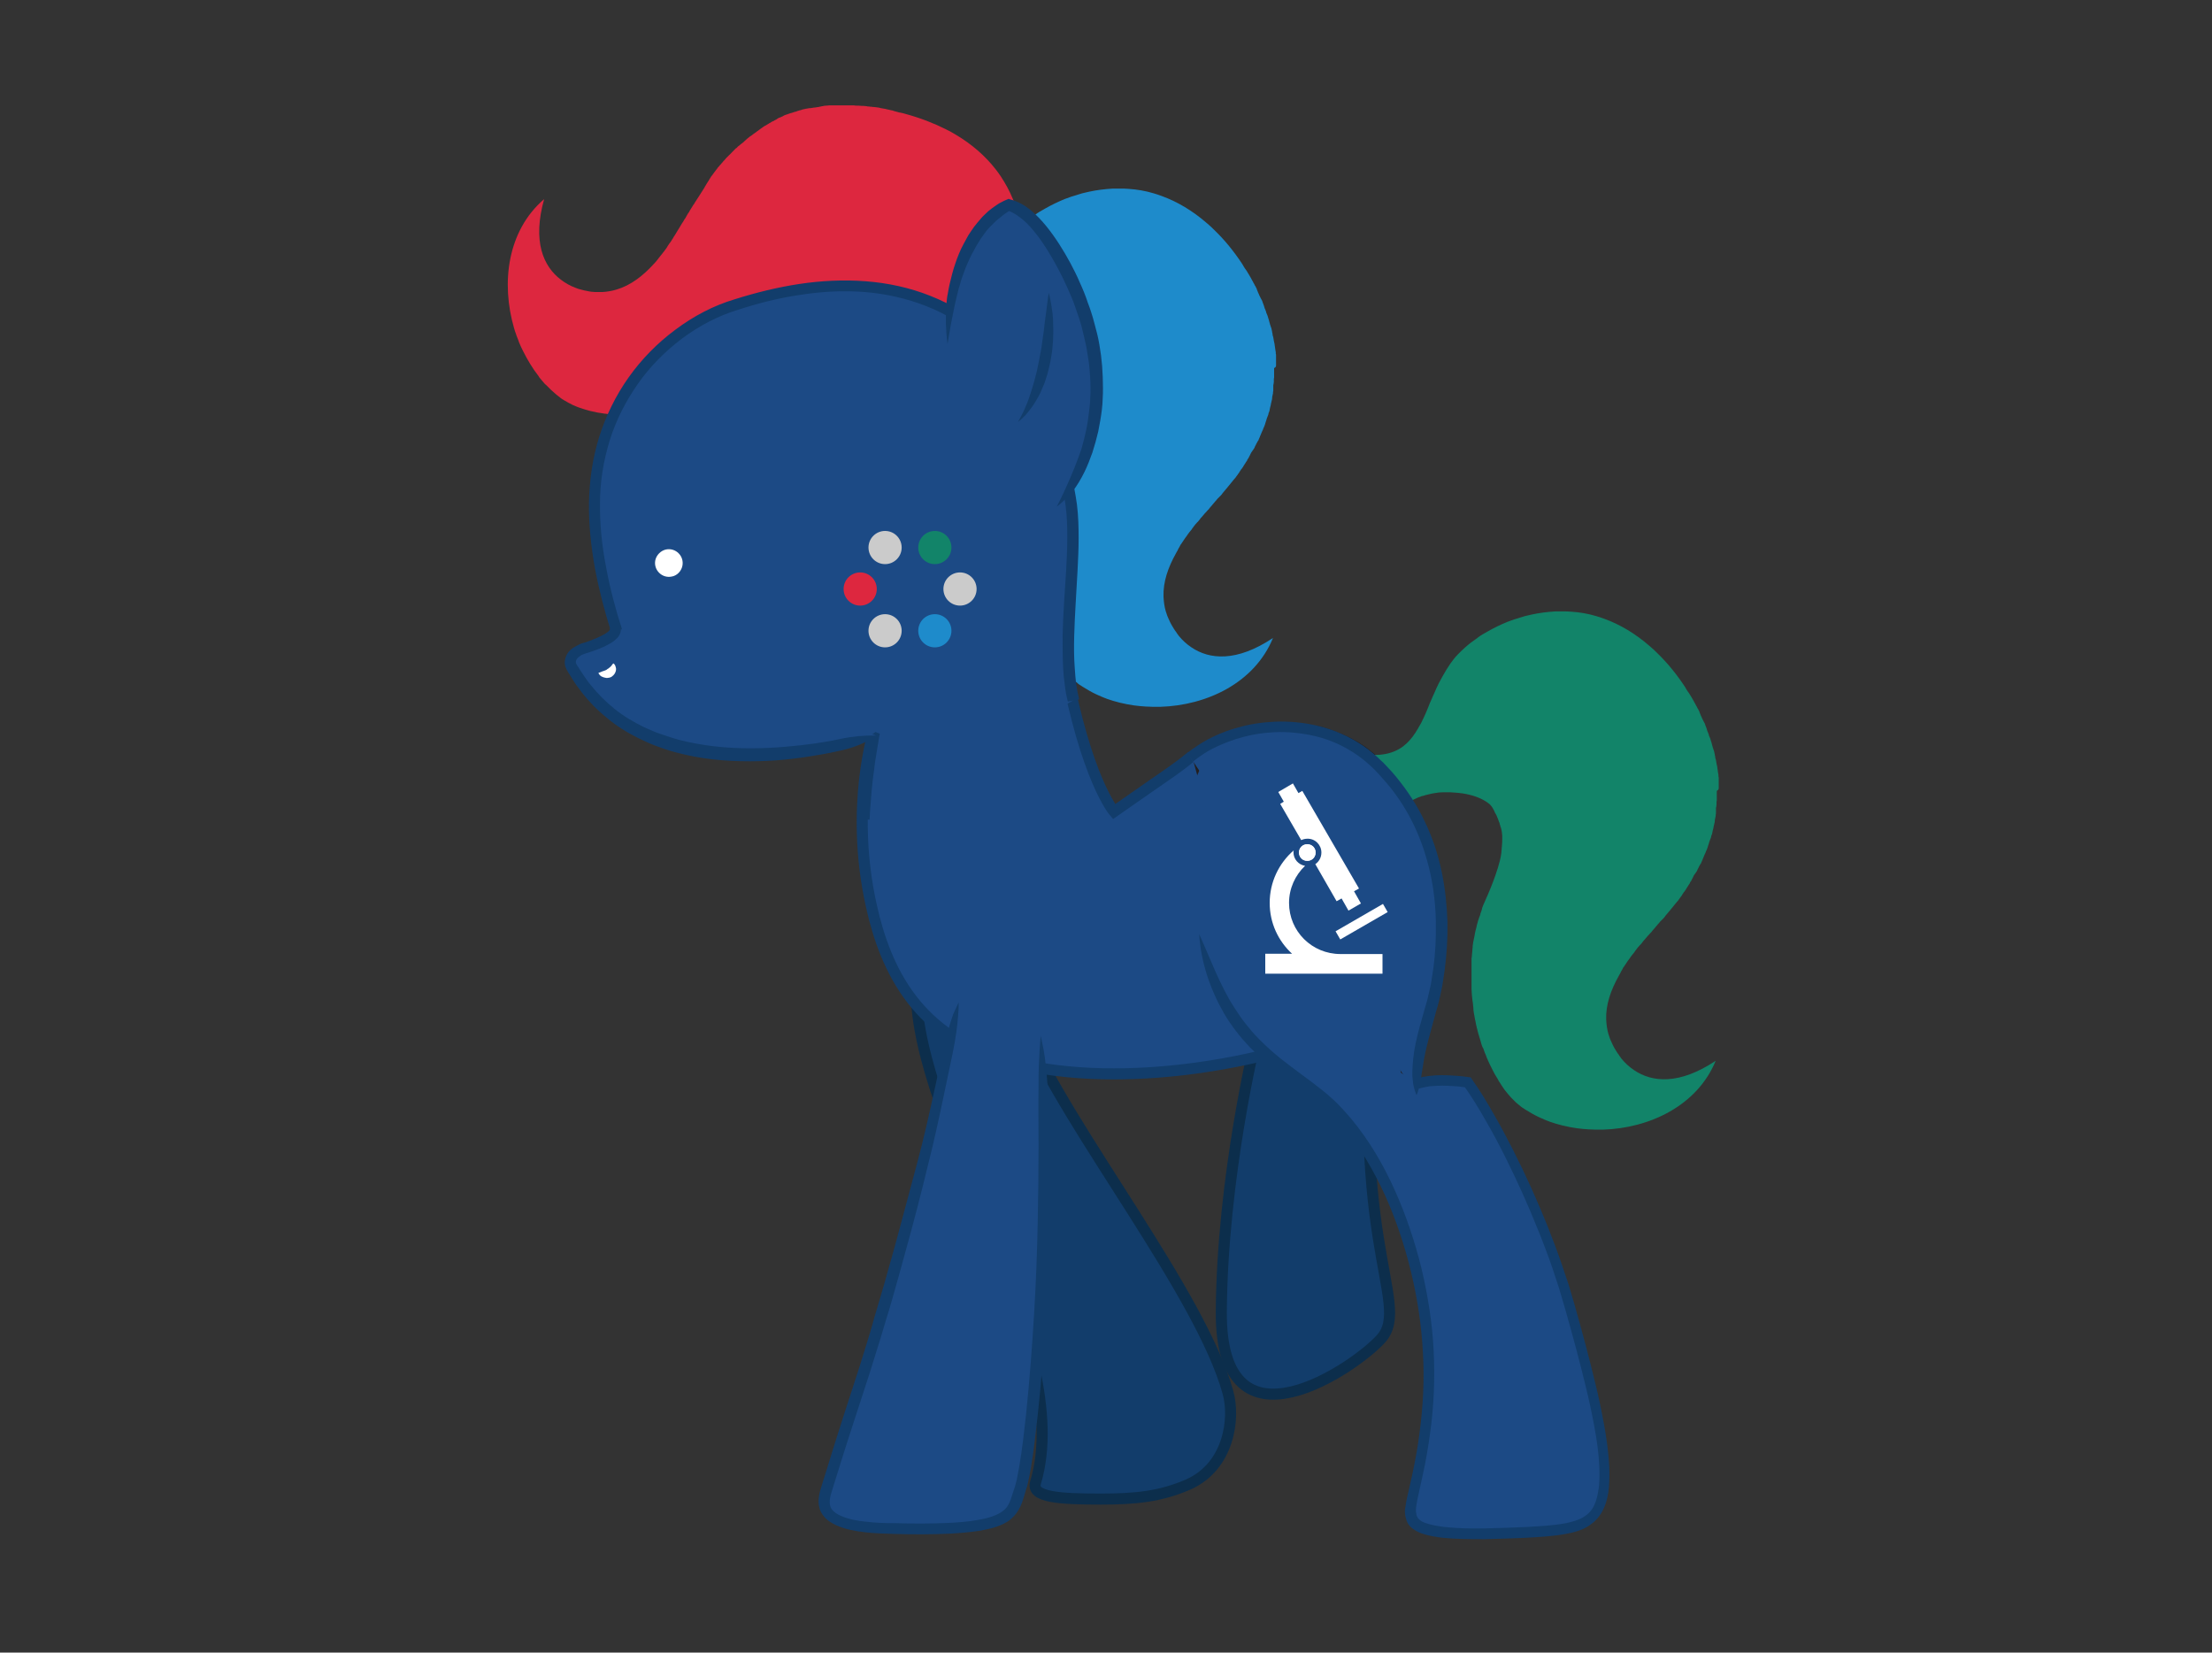 <?xml version="1.0" encoding="utf-8"?>
<!-- Generator: Adobe Illustrator 18.1.1, SVG Export Plug-In . SVG Version: 6.00 Build 0)  -->
<svg version="1.1" id="Layer_1" xmlns="http://www.w3.org/2000/svg" xmlns:xlink="http://www.w3.org/1999/xlink" x="0px" y="0px"
	 viewBox="0 0 800 597.6" enable-background="new 0 0 800 597.6" xml:space="preserve">
<rect x="0" y="0" width="800" height="597.6" fill="#333333" stroke="none"/>
<g>
	<path fill="#1E8BCB" d="M449.8,168.3C449.8,168.3,449.8,168.4,449.8,168.3C449.8,168.4,449.8,168.3,449.8,168.3
		C449.8,168.3,449.8,168.3,449.8,168.3z"/>
	<path fill="#1E8BCB" d="M461.5,132C461.5,132,461.5,131.9,461.5,132c0-0.2,0-0.3,0-0.3c0-0.2,0-0.3,0-0.5c0-0.2,0-0.4,0-0.6
		c0,0,0-0.1,0-0.1c0-0.1,0-0.2,0-0.4c0-0.2,0-0.4,0-0.6c0-0.1,0-0.2,0-0.3c0-0.1,0-0.1,0-0.2c0-0.2,0-0.3,0-0.5c0-0.2,0-0.4-0.1-0.6
		c0-0.1,0-0.1,0-0.2c0-0.1,0-0.1,0-0.2c0-0.2,0-0.4-0.1-0.6c0-0.2,0-0.4-0.1-0.6c0,0,0,0,0,0c0-0.1,0-0.2,0-0.2
		c0-0.2-0.1-0.5-0.1-0.7c0-0.2-0.1-0.4-0.1-0.6c0,0,0-0.1,0-0.1c0-0.3-0.1-0.6-0.2-1c0-0.1,0-0.3-0.1-0.4c0,0,0-0.1,0-0.1
		c0,0,0,0,0,0c-0.1-0.4-0.1-0.8-0.2-1.2c0-0.1,0-0.2-0.1-0.3c0,0,0,0,0,0c0,0,0,0,0,0c-0.1-0.4-0.2-0.7-0.2-1.1c0-0.1,0-0.2-0.1-0.3
		c0-0.1,0-0.1,0-0.2c0-0.2-0.1-0.4-0.1-0.5c0-0.2-0.1-0.3-0.1-0.5c0-0.1-0.1-0.2-0.1-0.4c0-0.1-0.1-0.2-0.1-0.3c0-0.1,0-0.1-0.1-0.2
		c0-0.1-0.1-0.3-0.1-0.4c0-0.1,0-0.1-0.1-0.2c0-0.1-0.1-0.3-0.1-0.4c0-0.1-0.1-0.3-0.1-0.4c0-0.1-0.1-0.2-0.1-0.3
		c0-0.1-0.1-0.3-0.1-0.4c0,0,0,0,0,0c0-0.1-0.1-0.3-0.1-0.4c-0.1-0.2-0.1-0.4-0.2-0.6c-0.1-0.2-0.1-0.5-0.2-0.7
		c0-0.1-0.1-0.2-0.1-0.3c-0.1-0.2-0.2-0.5-0.3-0.7c-0.1-0.2-0.2-0.4-0.2-0.7c0-0.1-0.1-0.1-0.1-0.2c-0.1-0.3-0.2-0.6-0.4-1
		c-0.1-0.2-0.1-0.4-0.2-0.6c0,0,0-0.1,0-0.1c-0.1-0.4-0.3-0.7-0.4-1.1c-0.1-0.2-0.2-0.4-0.2-0.6c0,0,0,0,0,0c0,0,0,0,0,0
		c-0.1-0.3-0.3-0.7-0.5-1c-0.1-0.2-0.2-0.4-0.3-0.6c0-0.1-0.1-0.1-0.1-0.2c-0.1-0.2-0.2-0.4-0.3-0.6c0-0.1-0.1-0.2-0.1-0.3
		c-0.1-0.2-0.2-0.4-0.3-0.6c0-0.1-0.1-0.2-0.1-0.3c-0.1-0.2-0.2-0.5-0.3-0.7c0,0,0,0,0-0.1c-0.1-0.2-0.2-0.4-0.3-0.7
		c-0.1-0.1-0.2-0.3-0.2-0.4c-0.1-0.1-0.1-0.2-0.2-0.3c-0.1-0.1-0.2-0.3-0.2-0.4c-0.1-0.2-0.2-0.4-0.3-0.5c-0.1-0.2-0.2-0.4-0.3-0.6
		c-0.1-0.2-0.3-0.5-0.4-0.7c-0.1-0.1-0.1-0.3-0.2-0.4c-0.1-0.2-0.3-0.5-0.4-0.7c-0.1-0.2-0.2-0.3-0.3-0.5c0-0.1-0.1-0.1-0.1-0.2
		c-0.1-0.1-0.1-0.2-0.2-0.3c-0.2-0.3-0.4-0.7-0.6-1c-0.1-0.2-0.3-0.4-0.4-0.6c0,0-0.1-0.1-0.1-0.1c-0.4-0.6-0.8-1.2-1.1-1.8
		c-3.1-4.7-6.4-8.7-9.8-12c-1-1-1.9-1.9-2.9-2.7c-5.4-4.7-10.9-7.9-16.4-9.9c-1-0.4-2-0.7-3-1c-3-0.9-6-1.4-9-1.6
		c-1-0.1-2-0.1-2.9-0.1c-0.5,0-1,0-1.5,0c-0.5,0-1,0-1.4,0c-1.4,0.1-2.9,0.2-4.3,0.4c-1.4,0.2-2.8,0.4-4.1,0.7
		c-0.5,0.1-0.9,0.2-1.3,0.3c-0.9,0.2-1.8,0.4-2.6,0.7s-1.7,0.5-2.6,0.8c-0.8,0.3-1.7,0.6-2.5,0.9c-2.4,1-4.7,2.1-6.8,3.3
		c-0.7,0.4-1.4,0.8-2.1,1.2s-1.3,0.8-1.9,1.3c-1.6,1.1-3.2,2.3-4.5,3.5c-0.4,0.4-0.9,0.8-1.3,1.2c-0.5,0.5-0.9,0.9-1.3,1.3
		c-1,1-1.8,2.1-2.6,3.2c-0.5,0.8-1,1.5-1.5,2.3s-0.9,1.6-1.4,2.4c-0.4,0.8-0.9,1.6-1.3,2.4c-0.6,1.2-1.2,2.5-1.7,3.7
		c-0.4,0.8-0.7,1.6-1.1,2.5c-0.4,0.8-0.7,1.6-1,2.4c-0.3,0.8-0.7,1.6-1,2.4c-0.5,1.2-1.1,2.3-1.6,3.4c-0.4,0.7-0.8,1.4-1.2,2.1
		c-0.6,1-1.2,2-1.9,2.9c-1.4,1.8-2.9,3.3-4.8,4.4c-2.4,1.4-5.1,2.1-8.2,2.2c-1.8,0.1-3.7-0.1-5.7-0.5c0.7,0.7,1.3,1.4,2,2.1
		c0.4,0.5,0.8,0.9,1.3,1.4c0.2,0.2,0.4,0.5,0.7,0.7c0.6,0.7,1.1,1.3,1.7,2c0,0,0,0,0,0.1c0,0.1,0.1,0.1,0.1,0.2c0,0,0,0,0,0
		c0.7,0.9,1.5,1.9,2.2,2.9c0,0.1,0.1,0.1,0.1,0.2c1.4,1.9,2.7,4,3.9,6.1c0.1,0.1,0.2,0.3,0.2,0.4c0.6,1.1,1.2,2.2,1.8,3.3
		c0.1,0.2,0.2,0.4,0.3,0.6c0.4-0.4,0.8-0.7,1.3-1.1c0.1-0.1,0.1-0.1,0.2-0.2c0.4-0.3,0.9-0.6,1.3-0.9c0,0,0,0,0,0l0,0
		c0,0,0.1,0,0.1-0.1c0.9-0.6,1.8-1.1,2.8-1.5c0.1,0,0.2-0.1,0.2-0.1c0.4-0.2,0.9-0.4,1.3-0.5c0.1,0,0.1,0,0.2-0.1
		c0.3-0.1,0.5-0.2,0.8-0.2c0.6-0.2,1.2-0.4,1.8-0.5c0.1,0,0.3-0.1,0.4-0.1c0.7-0.2,1.4-0.3,2-0.4c1-0.2,2.1-0.3,3.1-0.3
		c0.4,0,0.9,0,1.3,0c0.9,0,1.7,0,2.5,0.1c4.2,0.2,8,1.2,10.7,2.7c0.8,0.4,1.5,0.9,2.1,1.4c0.2,0.2,0.4,0.3,0.5,0.5
		c0.3,0.3,0.6,0.7,0.8,1.1c0,0,0,0,0,0c0.2,0.3,0.3,0.6,0.5,0.9c0,0.1,0.1,0.2,0.1,0.3c0.1,0.2,0.2,0.4,0.3,0.6
		c0.1,0.1,0.1,0.2,0.2,0.3c0.1,0.2,0.2,0.4,0.3,0.6c0,0.1,0.1,0.2,0.1,0.3c0.3,0.6,0.5,1.2,0.7,1.8c0,0.1,0.1,0.2,0.1,0.2
		c0.1,0.2,0.2,0.5,0.2,0.7c0,0.1,0.1,0.2,0.1,0.3c0.1,0.2,0.1,0.5,0.2,0.7c0,0.1,0,0.2,0.1,0.2c0.2,0.6,0.3,1.3,0.4,1.9
		c0,0.1,0,0.1,0,0.2c0,0.3,0.1,0.5,0.1,0.8c0,0.1,0,0.2,0,0.3c0,0.3,0,0.5,0,0.8c0,0.1,0,0.2,0,0.3c0,0.7,0,1.4-0.1,2.2
		c0,0.1,0,0.1,0,0.2c0,0.3-0.1,0.6-0.1,0.9c0,0.1,0,0.2,0,0.3c0,0.3-0.1,0.6-0.1,0.9c0,0.1,0,0.2,0,0.3c-0.1,0.4-0.1,0.8-0.2,1.3
		c0,0,0,0,0,0c0,0,0,0,0,0c-0.2,1.1-0.5,2.3-0.9,3.6c-0.1,0.4-0.2,0.8-0.4,1.3c-0.8,2.6-1.9,5.5-3.3,8.8c-0.5,1.1-1,2.2-1.5,3.4
		c-0.3,0.6-0.5,1.2-0.7,1.8c0,0,0,0,0,0.1c0,0.1-0.1,0.3-0.1,0.4c0,0,0,0,0,0c-0.1,0.2-0.1,0.4-0.2,0.6c-0.1,0.3-0.2,0.5-0.3,0.8
		c0,0,0,0.1,0,0.1c0,0,0,0,0,0.1v0c0,0.1-0.1,0.2-0.1,0.3c0,0.1-0.1,0.2-0.1,0.3c-0.1,0.2-0.1,0.3-0.2,0.5c0,0.1-0.1,0.2-0.1,0.3
		c0,0.1-0.1,0.2-0.1,0.3c0,0.1-0.1,0.2-0.1,0.3c0,0.1,0,0.1-0.1,0.2c0,0.1-0.1,0.3-0.1,0.4c-0.1,0.4-0.2,0.7-0.3,1.1
		c0,0.1-0.1,0.2-0.1,0.4c0,0.1-0.1,0.3-0.1,0.4c0,0,0,0,0,0l0,0c0,0,0,0,0,0c0,0,0,0.1,0,0.1c-0.1,0.4-0.2,0.7-0.3,1.1l0,0
		c0,0.1,0,0.2-0.1,0.3c0,0.1,0,0.1,0,0.2c0,0,0,0,0,0c0,0,0,0,0,0c0,0.1-0.1,0.3-0.1,0.4c0,0,0,0,0,0c0,0,0,0,0,0
		c0,0.2-0.1,0.4-0.1,0.5c0,0.2-0.1,0.4-0.1,0.6c-0.1,0.3-0.1,0.7-0.2,1c-0.1,0.3-0.1,0.6-0.2,1c0,0.1,0,0.2-0.1,0.3
		c0,0.1,0,0.1,0,0.2c0,0.2-0.1,0.4-0.1,0.7c-0.1,0.3-0.1,0.7-0.1,1.1c0,0.3-0.1,0.6-0.1,0.8c0,0.1,0,0.3,0,0.4
		c0,0.3-0.1,0.6-0.1,0.9c0,0.4-0.1,0.8-0.1,1.2c0,0.2,0,0.4-0.1,0.6c0,0.2,0,0.3,0,0.5c0,0.2,0,0.4,0,0.6c0,0.2,0,0.4,0,0.5
		c0,0,0,0,0,0c0,0.3,0,0.6,0,1c0,0,0,0,0,0c0,0.1,0,0.2,0,0.4c0,0.1,0,0.2,0,0.3c0,0,0,0,0,0c0,0.2,0,0.4,0,0.6c0,0.3,0,0.6,0,0.9
		c0,0.3,0,0.6,0,0.9c0,0.2,0,0.3,0,0.5c0,0.1,0,0.2,0,0.3c0,0.1,0,0.3,0,0.4c0,0,0,0.1,0,0.1c0,0.5,0,1,0,1.5c0,0.2,0,0.4,0,0.7
		c0,0.1,0,0.1,0,0.2c0,0.2,0,0.4,0,0.6c0,0,0,0,0,0v0c0,0.3,0,0.6,0,0.8c0,0,0,0,0,0c0,0.1,0,0.3,0,0.4c0,0,0,0,0,0
		c0,0.6,0.1,1.1,0.1,1.7c0,0,0,0,0,0c0,0,0,0,0,0c0,0,0,0.1,0,0.1c0,0,0,0,0,0c0,0,0,0,0,0c0,0,0,0,0,0c0,0,0,0,0,0
		c0.1,0.7,0.1,1.3,0.2,2c0,0.2,0.1,0.5,0.1,0.7l0,0c0,0,0,0,0,0c0,0.2,0.1,0.4,0.1,0.7c0,0.1,0,0.1,0,0.2c0-0.1,0-0.1,0-0.2
		c0,0.3,0.1,0.5,0.1,0.8c0-0.1,0-0.3-0.1-0.4c0.1,0.5,0.2,1.1,0.2,1.6c-0.1-0.4-0.1-0.8-0.2-1.2c0.1,0.5,0.1,0.9,0.2,1.4
		c0,0.1,0,0.2,0,0.3c0,0,0,0,0,0c0,0.1,0,0.3,0.1,0.4c0,0,0,0,0,0c0,0,0,0,0,0c0,0.1,0,0.2,0,0.3c0.2,0.9,0.3,1.8,0.5,2.7
		c0,0,0,0,0,0c0,0,0,0,0,0c0,0.1,0.1,0.3,0.1,0.4c0.1,0.5,0.2,1.1,0.3,1.6c0.1,0.3,0.2,0.6,0.2,0.9c0.1,0.2,0.1,0.4,0.2,0.6
		c0,0,0,0,0,0c0,0,0,0,0,0.1c0.2,0.8,0.4,1.6,0.7,2.5c0,0,0,0,0,0c0,0.1,0,0.2,0.1,0.3c0,0,0,0,0,0c0.2,0.6,0.3,1.1,0.5,1.7
		c0,0,0,0.1,0,0.1c0.1,0.2,0.1,0.4,0.2,0.6c0.1,0.4,0.3,0.9,0.5,1.3c0,0,0,0,0,0c0,0,0,0.1,0.1,0.1c0.2,0.5,0.3,0.9,0.5,1.4
		c0.1,0.2,0.1,0.4,0.2,0.5c0,0,0,0,0,0c0,0.1,0,0.1,0.1,0.2l0,0c0.1,0.3,0.2,0.5,0.3,0.8c0.1,0.4,0.3,0.7,0.4,1l0,0
		c0,0.1,0.1,0.1,0.1,0.2c0.1,0.2,0.1,0.3,0.2,0.5c0.2,0.4,0.4,0.9,0.6,1.3c0,0,0,0,0,0c0,0.1,0.1,0.1,0.1,0.2
		c0.3,0.6,0.6,1.2,0.9,1.8c0,0.1,0.1,0.1,0.1,0.2c0,0,0,0,0,0c0.3,0.6,0.6,1.2,0.9,1.7c0,0,0,0,0,0c0,0,0,0.1,0.1,0.1c0,0,0,0,0,0
		c0.3,0.6,0.7,1.1,1,1.7c0,0,0,0,0,0c0,0,0,0.1,0,0.1c0.3,0.4,0.5,0.8,0.8,1.2c0.1,0.2,0.2,0.3,0.3,0.5l0,0l0,0
		c0.7,1.1,1.4,2.1,2.2,3c0,0,0,0,0,0c0.4,0.5,0.9,1,1.3,1.5c0.1,0.1,0.1,0.1,0.2,0.2c0.1,0.1,0.3,0.3,0.4,0.4
		c0.3,0.3,0.5,0.5,0.8,0.8c0.1,0.1,0.3,0.3,0.4,0.4c0.2,0.1,0.3,0.3,0.5,0.4c0.2,0.2,0.4,0.4,0.6,0.5c0.2,0.2,0.5,0.4,0.7,0.6
		c0.1,0.1,0.3,0.2,0.4,0.3c0,0,0,0,0,0l0,0c0.2,0.1,0.3,0.2,0.5,0.3c0.3,0.2,0.7,0.5,1.1,0.7c0.3,0.2,0.7,0.4,1,0.6
		c0.3,0.2,0.7,0.4,1,0.6c0.4,0.2,0.7,0.4,1.1,0.6c0.3,0.2,0.7,0.3,1,0.5c0.4,0.2,0.8,0.4,1.3,0.6c0.3,0.1,0.6,0.2,0.9,0.4
		c0.5,0.2,1,0.4,1.5,0.6c0.2,0.1,0.4,0.1,0.5,0.2c3.1,1.1,6.4,1.9,9.9,2.4c1.4,0.2,2.8,0.3,4.2,0.4c0,0,0.1,0,0.1,0
		c0.8,0,1.7,0.1,2.5,0.1c0,0,0.1,0,0.1,0c0.8,0,1.7,0,2.5,0h0c16.8-0.5,34.1-8.6,40.8-24.9c-13.2,8.8-23,7.8-29.5,3.4
		c-1.8-1.2-3.3-2.6-4.6-4.2c-0.1-0.1-0.2-0.2-0.2-0.3c-0.3-0.3-0.5-0.7-0.7-1c-0.3-0.4-0.6-0.8-0.9-1.3c-0.1-0.2-0.2-0.3-0.3-0.5
		c-0.3-0.4-0.5-0.9-0.8-1.4c-0.1-0.2-0.2-0.4-0.3-0.6c-0.2-0.4-0.3-0.7-0.5-1.1c0-0.1-0.1-0.2-0.1-0.2c-0.1-0.2-0.1-0.3-0.2-0.5
		c0-0.1,0-0.1-0.1-0.2c-0.2-0.6-0.4-1.2-0.6-1.8c-0.5-1.7-0.7-3.4-0.8-5.2c-0.2-5.4,1.7-10.7,4.5-15.7c0.1-0.1,0.1-0.2,0.2-0.4
		c0.2-0.3,0.4-0.6,0.5-0.9c0.1-0.2,0.2-0.4,0.3-0.6c0.2-0.3,0.4-0.6,0.5-0.9c0.1-0.2,0.2-0.4,0.4-0.6c0.3-0.5,0.7-1,1-1.5
		c0.1-0.2,0.3-0.4,0.4-0.6c0.2-0.3,0.4-0.5,0.6-0.8c0.1-0.2,0.3-0.4,0.4-0.6c0.2-0.3,0.4-0.5,0.6-0.8c0.2-0.2,0.3-0.4,0.5-0.6
		c0.2-0.2,0.4-0.5,0.5-0.7c0.2-0.3,0.4-0.5,0.6-0.8c0.3-0.4,0.6-0.8,1-1.2c0.1-0.1,0.2-0.3,0.4-0.4c0.4-0.5,0.8-0.9,1.1-1.4
		c0,0,0,0,0,0c0.1-0.1,0.2-0.2,0.3-0.3c0.4-0.5,0.8-0.9,1.1-1.3c0.1-0.1,0.2-0.3,0.4-0.4c0.3-0.4,0.7-0.8,1-1.1
		c0.1-0.1,0.2-0.2,0.3-0.4c0.4-0.5,0.8-0.9,1.2-1.4c0.2-0.2,0.3-0.4,0.5-0.6c0,0,0.1-0.1,0.1-0.1c0.1-0.2,0.3-0.3,0.4-0.5
		c0.1-0.1,0.2-0.2,0.3-0.3c0.1-0.1,0.2-0.2,0.2-0.3c0.1-0.1,0.1-0.1,0.2-0.2c0.1-0.1,0.1-0.2,0.2-0.2c0,0,0.1-0.1,0.1-0.1
		c0.1-0.1,0.2-0.2,0.3-0.3c0.1-0.1,0.1-0.2,0.2-0.2c0.1-0.1,0.1-0.1,0.2-0.2c0,0,0.1-0.1,0.1-0.1c0,0,0-0.1,0.1-0.1
		c0.3-0.3,0.5-0.6,0.7-0.9c1-1.2,2.3-2.7,3.8-4.6l0,0c0,0,0,0,0,0c0.2-0.2,0.3-0.4,0.5-0.6c0,0,0,0,0,0c0.1-0.1,0.1-0.1,0.2-0.2
		c0.1-0.1,0.2-0.3,0.3-0.4c0.1-0.1,0.1-0.2,0.2-0.3c0.1-0.1,0.2-0.3,0.3-0.4c0,0,0.1-0.1,0.1-0.1c0-0.1,0.1-0.1,0.1-0.2
		c0.1-0.1,0.2-0.3,0.3-0.4c0.1-0.1,0.2-0.2,0.2-0.3c0.1-0.2,0.2-0.3,0.3-0.5c0.1-0.1,0.2-0.2,0.2-0.3c0.1-0.2,0.2-0.3,0.4-0.5
		c0.1-0.1,0.1-0.2,0.2-0.3c0.2-0.3,0.4-0.5,0.5-0.8c0,0,0,0,0,0c0.2-0.3,0.4-0.6,0.6-0.9c0,0,0,0,0,0c0-0.1,0.1-0.2,0.1-0.2
		c0.1-0.2,0.3-0.4,0.4-0.6c0.1-0.1,0.2-0.2,0.2-0.4c0.1-0.2,0.2-0.4,0.4-0.6c0-0.1,0.1-0.1,0.1-0.2c0-0.1,0.1-0.1,0.1-0.2
		c0.1-0.2,0.2-0.4,0.3-0.6c0.1-0.1,0.2-0.3,0.2-0.4c0.1-0.2,0.2-0.4,0.3-0.6c0.1-0.1,0.1-0.2,0.2-0.3c0,0,0-0.1,0.1-0.1
		c0.1-0.2,0.2-0.4,0.4-0.6c0.1-0.1,0.1-0.2,0.2-0.3c0.2-0.3,0.4-0.6,0.5-1c0,0,0,0,0,0c0.2-0.3,0.4-0.7,0.5-1
		c0.1-0.1,0.1-0.2,0.2-0.3c0.1-0.2,0.2-0.5,0.4-0.7c0,0,0-0.1,0.1-0.1c0-0.1,0.1-0.2,0.1-0.3c0.1-0.2,0.2-0.4,0.3-0.7
		c0-0.1,0.1-0.1,0.1-0.2c0-0.1,0.1-0.2,0.1-0.3c0.1-0.2,0.2-0.4,0.3-0.7c0.1-0.2,0.1-0.3,0.2-0.5c0.1-0.2,0.2-0.5,0.3-0.7
		c0.1-0.1,0.1-0.3,0.2-0.4c0.1-0.3,0.2-0.5,0.3-0.8c0.1-0.1,0.1-0.3,0.2-0.4c0.1-0.4,0.3-0.7,0.4-1.1c0,0,0,0,0-0.1
		c0.1-0.4,0.3-0.8,0.4-1.2c0-0.1,0.1-0.3,0.1-0.4c0.1-0.3,0.2-0.6,0.3-0.8c0.1-0.2,0.1-0.3,0.2-0.5c0.1-0.3,0.2-0.5,0.2-0.8
		c0-0.1,0-0.1,0.1-0.2c0-0.1,0.1-0.2,0.1-0.3c0.1-0.3,0.2-0.5,0.2-0.8c0-0.2,0.1-0.3,0.1-0.5c0.1-0.3,0.1-0.5,0.2-0.8
		c0-0.1,0.1-0.2,0.1-0.3c0-0.1,0-0.1,0-0.2c0.1-0.3,0.1-0.6,0.2-0.9c0-0.1,0.1-0.3,0.1-0.4c0.1-0.4,0.2-0.8,0.2-1.2l0,0c0,0,0,0,0,0
		c0,0,0-0.1,0-0.1c0,0,0,0,0-0.1c0.1-0.4,0.2-0.9,0.3-1.4c0,0,0-0.1,0-0.1c0-0.1,0-0.2,0-0.2c0,0,0-0.1,0-0.1
		c0.1-0.3,0.1-0.6,0.1-0.9c0-0.1,0-0.1,0-0.2c0-0.1,0-0.2,0-0.4c0-0.1,0-0.1,0-0.2c0-0.1,0-0.2,0-0.3c0-0.1,0-0.2,0-0.3
		c0-0.2,0-0.4,0.1-0.6c0-0.3,0.1-0.5,0.1-0.8c0-0.1,0-0.1,0-0.2c0-0.1,0-0.2,0-0.2c0-0.1,0-0.2,0-0.3c0-0.3,0-0.6,0.1-0.9
		c0-0.1,0-0.3,0-0.4c0-0.1,0-0.1,0-0.2c0,0,0,0,0,0c0,0,0,0,0,0c0-0.3,0-0.6,0-0.9c0-0.1,0-0.3,0-0.4c0,0,0,0,0,0c0,0,0,0,0,0
		c0-0.4,0-0.8,0-1.3c0,0,0,0,0-0.1c0,0,0-0.1,0-0.1c0,0,0,0,0,0v0C461.5,132.8,461.5,132.4,461.5,132z"/>
</g>
<g>
	<path fill="#DD273F" d="M274.4,136.3C274.4,136.3,274.5,136.3,274.4,136.3C274.5,136.3,274.4,136.3,274.4,136.3
		C274.4,136.3,274.4,136.3,274.4,136.3z"/>
	<path fill="#DD273F" d="M240.9,150.4c0.3-0.1,0.7-0.1,1-0.2c-0.5,0.1-0.9,0.2-1.4,0.2C240.7,150.5,240.8,150.4,240.9,150.4z"/>
	<path fill="#DD273F" d="M370.1,89.6c0-0.9-0.1-1.8-0.2-2.7c0-0.5-0.1-0.9-0.1-1.4c-0.2-1.4-0.4-2.8-0.6-4.1c-0.3-1.4-0.6-2.8-1-4.2
		c-0.1-0.5-0.3-0.9-0.4-1.4c-0.1-0.5-0.3-0.9-0.5-1.4c-0.3-0.9-0.7-1.8-1.1-2.7c-1.1-2.7-2.6-5.4-4.3-8c-0.6-0.9-1.2-1.7-1.9-2.6
		c-3.6-4.6-8.4-8.9-14.5-12.5c-1.1-0.7-2.3-1.3-3.5-1.9c-4.2-2.1-9-4-14.5-5.5c-0.7-0.2-1.4-0.4-2-0.5c-0.1,0-0.1,0-0.2,0
		c-0.2-0.1-0.5-0.1-0.7-0.2c-0.4-0.1-0.8-0.2-1.1-0.3c-0.1,0-0.2,0-0.3-0.1c-0.1,0-0.2,0-0.2-0.1c-0.2,0-0.4-0.1-0.6-0.1
		c-0.3-0.1-0.6-0.1-0.8-0.2c-0.2,0-0.3-0.1-0.5-0.1c-0.3-0.1-0.6-0.1-0.8-0.2c-0.2,0-0.4-0.1-0.6-0.1c-0.2,0-0.4-0.1-0.6-0.1
		c-0.2,0-0.3-0.1-0.5-0.1c-0.1,0-0.2,0-0.4-0.1c-0.2,0-0.3-0.1-0.5-0.1c-0.2,0-0.5-0.1-0.7-0.1c0,0,0,0-0.1,0
		c-0.3,0-0.5-0.1-0.8-0.1c-0.1,0-0.2,0-0.3,0c-0.2,0-0.5-0.1-0.7-0.1c-0.1,0-0.2,0-0.3,0c-0.2,0-0.4-0.1-0.6-0.1c-0.1,0-0.1,0-0.2,0
		c-0.2,0-0.4,0-0.6-0.1c-0.4,0-0.8-0.1-1.1-0.1c0,0,0,0,0,0c0,0,0,0,0,0c-0.2,0-0.4,0-0.6,0c-0.4,0-0.8-0.1-1.2-0.1c0,0-0.1,0-0.1,0
		c-0.2,0-0.4,0-0.6,0c-0.3,0-0.7,0-1-0.1c-0.1,0-0.2,0-0.2,0c-0.2,0-0.5,0-0.7,0c-0.3,0-0.5,0-0.8,0c-0.1,0-0.2,0-0.4,0
		c-0.2,0-0.5,0-0.7,0c-0.2,0-0.4,0-0.6,0c-0.2,0-0.3,0-0.5,0c0,0,0,0,0,0c-0.1,0-0.3,0-0.4,0c-0.1,0-0.2,0-0.3,0c-0.2,0-0.3,0-0.5,0
		c-0.1,0-0.3,0-0.4,0c-0.1,0-0.1,0-0.2,0c-0.2,0-0.3,0-0.5,0c-0.1,0-0.1,0-0.2,0c-0.1,0-0.2,0-0.3,0c-0.1,0-0.3,0-0.4,0
		c-0.2,0-0.3,0-0.5,0c-0.2,0-0.4,0-0.5,0c-0.1,0-0.1,0-0.2,0c-0.1,0-0.2,0-0.4,0c-0.4,0-0.8,0.1-1.1,0.1c0,0,0,0,0,0c0,0,0,0,0,0
		c-0.1,0-0.2,0-0.3,0c-0.4,0-0.8,0.1-1.2,0.2c0,0,0,0,0,0c0,0-0.1,0-0.1,0c-0.1,0-0.3,0-0.4,0.1c-0.3,0-0.6,0.1-1,0.2
		c0,0-0.1,0-0.1,0c-0.2,0-0.4,0.1-0.6,0.1c-0.2,0-0.5,0.1-0.7,0.1c-0.1,0-0.1,0-0.2,0c0,0,0,0,0,0c-0.2,0-0.4,0.1-0.6,0.1
		c-0.2,0-0.4,0.1-0.6,0.1c-0.1,0-0.1,0-0.2,0c-0.1,0-0.1,0-0.2,0c-0.2,0-0.4,0.1-0.6,0.1c-0.2,0-0.3,0.1-0.5,0.1c-0.1,0-0.1,0-0.2,0
		c-0.1,0-0.2,0.1-0.3,0.1c-0.2,0-0.4,0.1-0.6,0.1c-0.1,0-0.2,0.1-0.3,0.1c0,0-0.1,0-0.1,0c-0.2,0.1-0.4,0.1-0.5,0.2
		c-0.2,0-0.3,0.1-0.5,0.1c-0.1,0-0.2,0-0.2,0.1c0,0-0.1,0-0.1,0c-0.4,0.1-0.7,0.2-1.1,0.4l0,0c0,0,0,0,0,0c0,0-0.1,0-0.1,0
		c0,0,0,0-0.1,0c-0.4,0.1-0.8,0.3-1.2,0.4c0,0,0,0,0,0c0,0,0,0,0,0c-0.1,0-0.2,0.1-0.4,0.1c-0.3,0.1-0.6,0.2-0.9,0.3c0,0,0,0,0,0
		c0,0,0,0,0,0c-0.1,0-0.1,0-0.2,0.1c-0.1,0-0.2,0.1-0.4,0.1c-0.3,0.1-0.6,0.2-0.8,0.3c-0.1,0-0.2,0.1-0.2,0.1
		c-0.1,0-0.1,0.1-0.2,0.1c0,0-0.1,0-0.1,0.1c-0.2,0.1-0.5,0.2-0.7,0.3c-0.2,0.1-0.3,0.2-0.5,0.2c-0.1,0-0.2,0.1-0.3,0.1
		c-0.1,0-0.2,0.1-0.3,0.2c-0.1,0-0.1,0.1-0.2,0.1c-0.1,0.1-0.2,0.1-0.3,0.2c0,0-0.1,0.1-0.1,0.1c-0.3,0.1-0.6,0.3-0.8,0.4
		c0,0-0.1,0-0.1,0.1c-0.1,0-0.1,0.1-0.2,0.1c0,0,0,0-0.1,0c-0.4,0.2-0.8,0.4-1.2,0.7c0,0,0,0-0.1,0c0,0-0.1,0-0.1,0.1c0,0,0,0,0,0
		c0,0,0,0,0,0c-0.3,0.2-0.7,0.4-1,0.6c-0.1,0.1-0.3,0.2-0.4,0.2c-0.3,0.2-0.5,0.3-0.8,0.5c0,0-0.1,0.1-0.1,0.1
		c-0.1,0.1-0.2,0.1-0.3,0.2c-0.2,0.2-0.5,0.3-0.7,0.5c-0.1,0.1-0.3,0.2-0.4,0.3c-0.2,0.2-0.4,0.3-0.7,0.5c-0.1,0.1-0.2,0.1-0.2,0.2
		c-0.1,0-0.1,0.1-0.2,0.1c-0.2,0.2-0.4,0.3-0.7,0.5c-0.1,0.1-0.3,0.2-0.4,0.3c-0.2,0.2-0.5,0.4-0.7,0.5c-0.1,0.1-0.2,0.2-0.3,0.2
		c-0.3,0.3-0.7,0.5-1,0.8c0,0,0,0,0,0c-0.3,0.3-0.6,0.5-0.9,0.8c-0.1,0.1-0.2,0.2-0.3,0.3c-0.2,0.2-0.4,0.4-0.6,0.5
		c-0.1,0.1-0.2,0.2-0.4,0.3c-0.2,0.2-0.4,0.3-0.6,0.5c-0.1,0.1-0.2,0.2-0.4,0.3c-0.2,0.2-0.4,0.3-0.5,0.5c-0.1,0.1-0.1,0.1-0.2,0.2
		c-0.1,0-0.1,0.1-0.2,0.1c-0.2,0.2-0.4,0.3-0.5,0.5c-0.1,0.1-0.2,0.1-0.2,0.2c0,0-0.1,0.1-0.1,0.1c-0.2,0.2-0.4,0.4-0.6,0.6
		c-0.1,0.1-0.2,0.2-0.3,0.3c-0.3,0.3-0.5,0.6-0.8,0.8c0,0,0,0,0,0c-0.3,0.3-0.5,0.5-0.8,0.8c-0.1,0.1-0.2,0.2-0.3,0.3
		c-0.2,0.2-0.3,0.4-0.5,0.6c0,0-0.1,0.1-0.1,0.1c-0.1,0.1-0.1,0.2-0.2,0.2c-0.2,0.2-0.3,0.3-0.4,0.5c-0.1,0.1-0.2,0.2-0.3,0.3
		c-0.1,0.2-0.3,0.3-0.4,0.5c-0.1,0.1-0.1,0.1-0.2,0.2c0,0-0.1,0.1-0.1,0.1c-0.1,0.2-0.3,0.3-0.4,0.5c-0.1,0.1-0.2,0.2-0.3,0.3
		c-0.2,0.2-0.3,0.4-0.4,0.6c-0.1,0.1-0.1,0.1-0.2,0.2c0,0,0,0,0,0c-0.2,0.3-0.4,0.5-0.6,0.8c0,0,0,0,0,0c0,0,0,0,0,0
		c-0.2,0.3-0.4,0.5-0.6,0.8c-0.1,0.1-0.1,0.2-0.2,0.3c-0.1,0.2-0.3,0.3-0.4,0.5c-0.1,0.1-0.2,0.2-0.2,0.3c-0.1,0.2-0.2,0.3-0.3,0.5
		c-0.1,0.1-0.2,0.2-0.2,0.3c-0.1,0.2-0.2,0.3-0.3,0.5c0,0.1-0.1,0.1-0.1,0.2c0,0-0.1,0.1-0.1,0.1c-0.1,0.2-0.2,0.3-0.3,0.5
		c-0.1,0.1-0.1,0.2-0.2,0.3c-0.1,0.2-0.2,0.3-0.3,0.5c0,0.1-0.1,0.1-0.1,0.2c0,0,0,0,0,0c-0.2,0.2-0.3,0.5-0.4,0.7c0,0,0,0,0,0l0,0
		c-1.3,2-2.3,3.7-3.2,5c-0.2,0.3-0.4,0.6-0.6,1c0,0,0,0.1-0.1,0.1c0,0,0,0.1-0.1,0.1c0,0.1-0.1,0.1-0.1,0.2
		c-0.1,0.1-0.1,0.2-0.2,0.3c-0.1,0.1-0.2,0.3-0.2,0.4c0,0-0.1,0.1-0.1,0.1c-0.1,0.1-0.1,0.2-0.2,0.3c0,0.1-0.1,0.1-0.1,0.2
		c-0.1,0.1-0.1,0.2-0.2,0.3c-0.1,0.1-0.1,0.2-0.2,0.3c-0.1,0.2-0.2,0.4-0.3,0.6c0,0-0.1,0.1-0.1,0.1c-0.1,0.2-0.3,0.4-0.4,0.6
		c-0.3,0.5-0.6,1.1-0.9,1.6c-0.1,0.1-0.2,0.3-0.3,0.4c-0.2,0.4-0.5,0.9-0.8,1.3c-0.1,0.2-0.2,0.3-0.3,0.5c-0.3,0.5-0.6,1-0.9,1.5
		c-0.1,0.1-0.1,0.2-0.2,0.3c0,0,0,0,0,0c-0.3,0.5-0.6,1-0.9,1.5c-0.1,0.2-0.2,0.3-0.3,0.5c-0.3,0.4-0.6,0.9-0.8,1.3
		c-0.2,0.3-0.4,0.5-0.5,0.8c-0.2,0.2-0.3,0.5-0.5,0.7c-0.2,0.2-0.3,0.4-0.5,0.7c-0.2,0.3-0.4,0.5-0.5,0.8c-0.1,0.2-0.3,0.4-0.4,0.6
		c-0.2,0.3-0.4,0.5-0.6,0.8c-0.1,0.2-0.3,0.4-0.4,0.5c-0.4,0.5-0.7,1-1.1,1.4c-0.1,0.2-0.3,0.4-0.4,0.5c-0.2,0.3-0.4,0.5-0.6,0.8
		c-0.1,0.2-0.3,0.3-0.4,0.5c-0.2,0.3-0.5,0.5-0.7,0.8c-0.1,0.1-0.2,0.2-0.3,0.3c-3.8,4.2-8.3,7.7-13.4,9.2c-1.6,0.5-3.4,0.8-5.1,0.9
		c-0.6,0-1.2,0-1.9,0c-0.1,0-0.1,0-0.2,0c-0.2,0-0.4,0-0.5,0c0,0-0.1,0-0.1,0c-0.4,0-0.9-0.1-1.3-0.1c-0.2,0-0.5-0.1-0.7-0.1
		c-0.5-0.1-1-0.2-1.5-0.3c-0.2,0-0.4-0.1-0.5-0.1c-0.5-0.1-1-0.3-1.5-0.4c-0.4-0.1-0.8-0.2-1.2-0.4c-0.1,0-0.2-0.1-0.3-0.1
		c-1.9-0.7-3.7-1.7-5.4-3c-6.3-4.8-10.3-13.8-6-29.1c-13.4,11.5-15.6,30.4-10.9,46.6c0,0,0,0,0,0c0.2,0.8,0.5,1.6,0.8,2.4
		c0,0,0,0.1,0,0.1c0.3,0.8,0.6,1.6,0.9,2.3c0,0,0,0.1,0,0.1c0.5,1.2,1,2.4,1.6,3.5c1.6,3.2,3.4,6.2,5.5,8.9c0.1,0.1,0.2,0.3,0.3,0.5
		c0.3,0.4,0.7,0.8,1,1.2c0.2,0.2,0.4,0.5,0.6,0.7c0.3,0.4,0.6,0.7,1,1c0.3,0.3,0.5,0.5,0.8,0.8c0.3,0.3,0.6,0.6,0.9,0.9
		c0.3,0.3,0.6,0.5,0.9,0.8c0.3,0.3,0.6,0.5,0.9,0.8c0.3,0.3,0.7,0.5,1,0.8c0.2,0.1,0.3,0.2,0.5,0.4l0,0l0,0c0.1,0.1,0.3,0.2,0.4,0.3
		c0.2,0.2,0.5,0.3,0.8,0.5c0.2,0.2,0.5,0.3,0.7,0.4c0.2,0.1,0.3,0.2,0.5,0.3c0.2,0.1,0.3,0.2,0.5,0.3c0.3,0.2,0.7,0.3,1,0.5
		c0.2,0.1,0.4,0.2,0.5,0.3c0.1,0,0.2,0.1,0.3,0.1c0.6,0.3,1.2,0.5,1.9,0.8c0,0,0,0,0,0c1.4,0.5,2.7,0.9,4.2,1.3
		c0.5,0.1,0.9,0.2,1.4,0.3c0,0,0.1,0,0.1,0c0,0,0,0,0,0c0.6,0.2,1.3,0.3,1.9,0.4c0,0,0,0,0,0c0,0,0.1,0,0.1,0c0,0,0,0,0,0
		c0.6,0.1,1.3,0.2,1.9,0.3c0,0,0,0,0,0c0.1,0,0.1,0,0.2,0c0.6,0.1,1.3,0.2,1.9,0.3c0.1,0,0.1,0,0.2,0c0,0,0,0,0,0
		c0.6,0.1,1.2,0.1,1.8,0.2c0,0,0.1,0,0.1,0l0,0l0,0c0.1,0,0.1,0,0.2,0c0,0,0,0,0,0c0.4,0,0.7,0.1,1.1,0.1c0.3,0,0.6,0,0.9,0l0,0
		c-0.7,0-1.3-0.1-2-0.1h0c0.7,0.1,1.3,0.1,2,0.1l0,0c0.1,0,0.1,0,0.2,0l0,0c0.3,0,0.5,0,0.8,0c0.4,0,0.8,0,1.3,0l0,0
		c0.1,0,0.1,0,0.2,0c0,0,0,0,0,0c0.5,0,0.9,0,1.4,0c0.2,0,0.5,0,0.7,0c0,0,0,0,0,0c-0.7,0-1.4,0-2.1,0l0,0c0.7,0,1.4,0,2.1,0
		c0,0,0,0,0,0c0,0,0.1,0,0.1,0c0.5,0,1.1,0,1.6,0c0,0,0.1,0,0.1,0l0,0c0,0,0,0,0,0c0,0,0,0,0,0c0.1,0,0.2,0,0.3,0
		c0.8,0,1.7-0.1,2.5-0.1c0,0,0,0,0,0c0,0,0,0,0,0c0.2,0,0.4,0,0.6-0.1c0.3,0,0.6,0,1-0.1c0.5-0.1,1.1-0.1,1.6-0.2c0.1,0,0.3,0,0.4,0
		c0,0,0,0,0,0c0,0,0,0,0,0c0.9-0.1,1.8-0.2,2.7-0.4c0.1,0,0.2,0,0.3-0.1c0,0,0,0,0,0s0,0,0,0c0.1,0,0.3,0,0.4-0.1
		c0.8-0.1,1.5-0.3,2.3-0.4c-0.3,0.1-0.6,0.1-0.9,0.2c0.4-0.1,0.8-0.1,1.2-0.2c-0.1,0-0.1,0-0.2,0c0.1,0,0.1,0,0.2,0
		c0.2,0,0.4-0.1,0.7-0.1c0.2,0,0.5-0.1,0.7-0.1c0.7-0.1,1.3-0.3,2-0.4c0,0,0,0,0,0c0,0,0,0,0,0c0,0,0,0,0,0c0,0,0.1,0,0.1,0
		c0,0,0,0,0,0c0,0,0,0,0,0c0.6-0.1,1.1-0.3,1.6-0.4c0,0,0,0,0,0c0.1,0,0.3-0.1,0.4-0.1c0,0,0,0,0,0c0.3-0.1,0.5-0.1,0.8-0.2
		c0,0,0,0,0,0c0,0,0,0,0,0c0.2-0.1,0.4-0.1,0.6-0.2c0.1,0,0.1,0,0.2-0.1c0.2-0.1,0.4-0.1,0.6-0.2c0.5-0.1,1-0.3,1.4-0.4
		c0,0,0.1,0,0.1,0c0.1,0,0.3-0.1,0.4-0.1c0.1,0,0.2-0.1,0.2-0.1c0.1,0,0.3-0.1,0.4-0.1c0.3-0.1,0.6-0.2,0.9-0.3
		c0.3-0.1,0.6-0.2,0.8-0.3c0.2-0.1,0.4-0.1,0.5-0.2c0,0,0,0,0,0c0.1,0,0.2-0.1,0.3-0.1c0.1-0.1,0.3-0.1,0.4-0.2c0,0,0,0,0,0
		c0.3-0.1,0.6-0.2,0.9-0.3l0,0c0.2-0.1,0.3-0.1,0.5-0.2c0.2-0.1,0.4-0.2,0.6-0.2c0.1-0.1,0.3-0.1,0.4-0.2c0.2-0.1,0.4-0.2,0.6-0.2
		c0.4-0.2,0.7-0.3,1.1-0.5c0.3-0.1,0.5-0.2,0.8-0.4c0.1-0.1,0.3-0.1,0.4-0.2c0.3-0.1,0.5-0.2,0.8-0.4c0.3-0.2,0.6-0.3,1-0.5
		c0.2-0.1,0.4-0.2,0.6-0.3c0.1,0,0.1-0.1,0.2-0.1c0.1,0,0.2-0.1,0.3-0.2c0.3-0.2,0.6-0.3,0.9-0.5c0.2-0.1,0.4-0.2,0.6-0.3
		c0,0,0,0,0,0c0,0,0,0,0,0c0.1,0,0.2-0.1,0.3-0.1c0.2-0.1,0.3-0.2,0.5-0.3c0.2-0.1,0.3-0.2,0.5-0.3c0,0,0,0,0,0c0,0,0,0,0,0
		c0.1-0.1,0.3-0.2,0.4-0.2c0,0,0,0,0,0c0,0,0,0,0,0c0.1,0,0.1-0.1,0.2-0.1c0.1,0,0.2-0.1,0.2-0.2c0,0,0,0,0,0l0,0
		c0.3-0.2,0.6-0.4,1-0.6c0,0,0.1-0.1,0.1-0.1c0.1-0.1,0.2-0.2,0.4-0.2c0,0,0,0,0,0c0,0,0,0,0,0c0.1-0.1,0.2-0.1,0.3-0.2c0,0,0,0,0,0
		c0.3-0.2,0.6-0.4,0.9-0.6c0.1-0.1,0.2-0.1,0.3-0.2c0.1,0,0.1-0.1,0.2-0.1c0.1-0.1,0.1-0.1,0.2-0.2l0,0l0,0c0.1-0.1,0.2-0.1,0.2-0.2
		c0.1-0.1,0.2-0.1,0.3-0.2c0.1-0.1,0.3-0.2,0.4-0.3c0.1-0.1,0.2-0.1,0.2-0.2c0.1-0.1,0.2-0.1,0.3-0.2h0c0,0,0,0,0,0
		c0,0,0.1,0,0.1-0.1c0.2-0.2,0.4-0.3,0.6-0.5c0.2-0.1,0.3-0.3,0.5-0.4c0,0,0,0,0,0c0,0,0,0,0,0c0.1-0.1,0.2-0.2,0.3-0.3
		c0,0,0,0,0.1,0c0.5-0.4,1-0.8,1.5-1.3c1-0.9,1.9-1.7,2.8-2.5c2.7-2.4,5.1-4.3,7.3-5.9c0.4-0.3,0.7-0.5,1.1-0.8
		c1.1-0.7,2.1-1.4,3.2-2c0.4-0.2,0.7-0.4,1.1-0.6c0.1,0,0.2-0.1,0.3-0.1c0.3-0.1,0.6-0.3,0.8-0.4c0.1,0,0.2-0.1,0.3-0.1
		c0.3-0.1,0.6-0.3,0.9-0.4c0.1,0,0.1-0.1,0.2-0.1c0.7-0.3,1.4-0.5,2.1-0.7c0.1,0,0.2,0,0.2-0.1c0.3-0.1,0.5-0.1,0.8-0.2
		c0.1,0,0.2,0,0.3-0.1c0.3-0.1,0.5-0.1,0.8-0.2c0.1,0,0.1,0,0.2,0c0.7-0.1,1.3-0.2,1.9-0.3c0.1,0,0.2,0,0.3,0c0.2,0,0.5,0,0.7,0
		c0.1,0,0.2,0,0.3,0c0.2,0,0.5,0,0.7,0c0.1,0,0.2,0,0.3,0c0.6,0,1.3,0.1,1.9,0.1c0.1,0,0.2,0,0.3,0c0.2,0,0.5,0.1,0.7,0.1
		c0.1,0,0.2,0,0.3,0c0.2,0,0.5,0.1,0.7,0.1c0.1,0,0.2,0,0.3,0.1c0.3,0.1,0.7,0.1,1,0.2c0,0,0,0,0,0c0.4,0.1,0.8,0.2,1.3,0.4
		c0.2,0.1,0.4,0.2,0.6,0.4c0.6,0.4,1.3,0.9,2,1.6c2.2,2.1,4.3,5.5,5.9,9.3c0.3,0.8,0.6,1.6,0.8,2.4c0.1,0.4,0.2,0.8,0.4,1.2
		c0.3,1,0.5,2,0.7,3.1c0.1,0.7,0.2,1.4,0.3,2.1c0,0.1,0,0.3,0,0.4c0.1,0.6,0.1,1.2,0.1,1.8c0,0.3,0,0.5,0,0.8c0,0.1,0,0.1,0,0.2
		c0,0.5,0,1-0.1,1.4c0,0.1,0,0.2,0,0.3c-0.1,1.1-0.3,2.1-0.5,3.1c0,0,0,0.1,0,0.1v0l0,0c-0.1,0.5-0.3,1-0.5,1.5
		c0,0.1-0.1,0.2-0.1,0.2c-0.2,0.5-0.4,1-0.6,1.5c0.2,0,0.4,0.1,0.6,0.1c1.2,0.2,2.5,0.4,3.7,0.6c0.1,0,0.3,0.1,0.4,0.1
		c2.4,0.5,4.7,1.1,7,1.8c0.1,0,0.1,0,0.2,0.1c1.2,0.4,2.3,0.7,3.4,1.2c0,0,0,0,0,0c0.1,0,0.2,0.1,0.2,0.1c0,0,0,0,0,0
		c0.8,0.3,1.6,0.6,2.4,1l0,0c0.3,0.1,0.6,0.3,0.9,0.4c0.6,0.2,1.2,0.5,1.7,0.8c0.9,0.4,1.7,0.8,2.6,1.3c-1-1.7-1.7-3.5-2.2-5.2
		c-0.8-2.9-1-5.8-0.5-8.4c0.4-2.1,1.4-4.1,2.6-6c0.6-0.9,1.3-1.8,2.1-2.7c0.5-0.6,1.1-1.2,1.6-1.8c0.9-0.9,1.8-1.7,2.7-2.6
		c0.6-0.6,1.3-1.2,1.9-1.7c0.6-0.6,1.3-1.2,2-1.8c0.7-0.6,1.3-1.2,2-1.8c1-0.9,2-1.8,3-2.8c0.6-0.6,1.3-1.3,1.9-2
		c0.6-0.7,1.2-1.4,1.8-2.1c0.6-0.7,1.2-1.4,1.7-2.2c0.8-1.1,1.6-2.3,2.3-3.5c0.3-0.5,0.6-1.1,0.9-1.7c1-2,1.9-4.4,2.6-6.9
		c0.2-0.7,0.4-1.5,0.6-2.2s0.4-1.6,0.5-2.3c0.5-2.4,0.8-4.9,1-7.5c0.1-0.9,0.1-1.8,0.1-2.6C370.2,91.4,370.2,90.5,370.1,89.6z"/>
</g>
<circle fill="#FFFFFF" cx="459" cy="316" r="1.6"/>
<path fill="#123D6B" stroke="#0C2E4C" stroke-width="4" stroke-miterlimit="10" d="M454.1,376.1c0,0-12.1,49.6-12.4,98.4
	c-0.3,54,48.7,19.7,57.7,9.7c11.8-13.1-14.3-37,0-142.8"/>
<path fill="#123D6B" stroke="#0C2E4C" stroke-width="4" stroke-miterlimit="10" d="M331.4,358.1c-0.3,47.7,57.9,128.8,43.1,178.1
	c-1.6,5.3,8.9,5.9,23.6,5.9c12.6,0,21.6-0.9,31.7-5.3c14.6-6.5,17-23.7,14.3-33.3c-10-36-57.2-94.3-73.3-131.7"/>
<path fill="#1C4A85" stroke="#231F20" stroke-width="4" stroke-miterlimit="10" d="M483.1,396.2c0,0-81.1-52.7-50.6-119.7
	c64-13.6,71.8,77.2,71.8,77.2l5.3,41.8"/>
<path fill="#1C4A85" stroke="#123D6B" stroke-width="4" stroke-miterlimit="10" d="M460.5,380.7c0,0-51.1,14.8-95.4,3.2
	c-32.9-8.6-44.8-32.8-50-56.5c-8-36,1.2-64,1.2-64s65.2-43.1,68.8-23.6c7.7,42,17.8,53.7,17.8,53.7c19.4-13.6,22.1-15.1,28.2-20.1"
	/>
<g>
	<path fill="#1C4A85" d="M433.7,337.8c9.5,39,28.8,46.1,44.7,59.2c22.4,18.6,37.4,58.9,38.4,95.3c0.8,29.6-7.1,50-6.6,54.7
		c0.5,4.7,3.3,8.7,34.8,7.4c23.4-0.9,32.4-1.5,34.8-14.2c2.4-12.8-2.9-35.7-11.8-67.2c-10.9-38.8-30.5-72.9-37-81.5
		c0,0-11.2-1.8-18.4,0.5"/>
	<path fill="#123D6B" d="M433.7,337.8c2.1,4.6,3.9,9.1,5.9,13.6c2,4.4,4.1,8.8,6.7,12.8c1.3,2,2.6,4,4.1,5.9c1.5,1.9,3,3.7,4.7,5.4
		c3.3,3.4,7,6.6,10.9,9.5c3.9,3,7.9,5.8,11.9,9l1.5,1.2c0.6,0.5,1,0.8,1.4,1.2c0.9,0.8,1.9,1.7,2.8,2.6c1.8,1.8,3.5,3.7,5.1,5.6
		c6.5,7.8,11.6,16.6,15.7,25.7c4.1,9.1,7.3,18.7,9.7,28.4c2.3,9.7,3.9,19.7,4.4,29.7c0.5,10,0.1,20.1-1.3,30
		c-0.7,5-1.5,9.9-2.6,14.8l-1.6,7.3c-0.3,1.2-0.5,2.4-0.7,3.6c-0.1,0.6-0.2,1.2-0.2,1.7c0,0.3,0,0.5,0,0.7c0,0.2,0,0.3,0.1,0.7
		c0.1,1,0.4,1.6,1,2.2c0.6,0.6,1.5,1.1,2.5,1.4c2,0.7,4.4,1.1,6.8,1.4c4.8,0.5,9.7,0.6,14.6,0.5c4.9-0.1,9.8-0.3,14.8-0.5
		c4.9-0.3,9.8-0.5,14.5-1.4c2.3-0.5,4.5-1.1,6.3-2.2c1.8-1.1,3.2-2.6,4-4.6c0.9-2,1.3-4.3,1.6-6.6c0.2-2.3,0.2-4.7,0.1-7.1
		c-0.2-4.8-0.9-9.7-1.8-14.5c-0.9-4.8-1.9-9.6-3.1-14.4c-2.3-9.6-4.9-19.1-7.6-28.6c-0.7-2.4-1.4-4.8-2.1-7.1
		c-0.8-2.3-1.5-4.7-2.3-7c-0.8-2.3-1.6-4.6-2.5-6.9c-0.9-2.3-1.7-4.6-2.7-6.9c-3.6-9.1-7.7-18.1-12.1-26.9c-2.2-4.4-4.5-8.7-7-13
		c-2.4-4.2-5-8.5-7.8-12.4l1.2,0.7h0c-0.7-0.1-1.5-0.2-2.2-0.3c-0.7-0.1-1.5-0.2-2.2-0.2c-1.5-0.1-3-0.2-4.5-0.2
		c-1.5,0-3,0.1-4.4,0.2c-0.4,0-0.7,0.1-1.1,0.2c-0.4,0-0.7,0.1-1.1,0.2c-0.3,0.1-0.7,0.1-1,0.2l-1,0.3l-1.2-3.6l1.2-0.3
		c0.4-0.1,0.8-0.2,1.2-0.3c0.4-0.1,0.8-0.2,1.2-0.2c0.4-0.1,0.8-0.1,1.2-0.2c1.6-0.2,3.2-0.3,4.8-0.3c1.6,0,3.2,0.1,4.8,0.2
		c0.8,0.1,1.6,0.1,2.4,0.2c0.8,0.1,1.6,0.2,2.4,0.3l0,0l0.8,0.1l0.4,0.6c3,4.2,5.5,8.4,8,12.8c2.5,4.3,4.8,8.7,7.1,13.2
		c4.5,8.9,8.6,18,12.3,27.2c0.9,2.3,1.8,4.6,2.7,7c0.9,2.3,1.7,4.7,2.5,7c0.8,2.4,1.6,4.7,2.4,7.1c0.7,2.4,1.4,4.7,2.1,7.1
		c2.7,9.6,5.3,19.1,7.6,28.8c1.2,4.8,2.2,9.7,3.1,14.6c0.9,4.9,1.6,9.9,1.9,15c0.1,2.5,0.1,5.1-0.1,7.7c-0.1,1.4-0.3,2.6-0.6,3.9
		c-0.3,1.3-0.7,2.6-1.3,3.9c-0.6,1.3-1.3,2.5-2.3,3.6c-0.9,1.1-2.1,2-3.3,2.8c-2.4,1.5-5,2.2-7.6,2.7c-5.1,1-10.1,1.2-15,1.5
		c-5,0.2-9.9,0.4-14.9,0.5c-5,0-10,0-15.1-0.5c-2.5-0.3-5.1-0.7-7.7-1.6c-1.3-0.5-2.7-1.2-3.9-2.3c-0.6-0.6-1.1-1.3-1.4-2.1
		c-0.3-0.8-0.5-1.5-0.6-2.3c0-0.2-0.1-0.7-0.1-1.2c0-0.4,0-0.8,0.1-1.1c0.1-0.7,0.2-1.3,0.3-2c0.2-1.3,0.5-2.5,0.8-3.7l1.6-7.2
		c1-4.8,1.9-9.6,2.5-14.5c1.3-9.7,1.8-19.5,1.2-29.2c-0.5-9.7-2-19.5-4.3-29c-2.3-9.5-5.4-18.8-9.4-27.7c-4.1-8.9-9-17.4-15.2-24.8
		c-3.1-3.7-6.5-7-10.3-10c-3.8-3-7.9-5.8-11.9-8.8c-2-1.5-4-3-5.9-4.7c-1.9-1.6-3.8-3.4-5.6-5.2c-3.5-3.7-6.7-7.8-9.3-12.2
		C437.6,357.6,434.3,347.8,433.7,337.8z"/>
</g>
<g>
	<path fill="#1C4A85" d="M388.1,253.3c-5-19.5,1.8-51.4-0.7-70.5C383,148.9,354.5,81.3,265,110.5c-17.5,5.7-36.8,21.5-45.2,44.9
		c-6.7,18.4-7,40.2,3.3,72.8c0,0,79.2,33.1,92.9,38.2c0,0-3,15.2-3.5,29.8"/>
	<path fill="#123D6B" d="M386.2,253.7c-0.5-1.9-0.9-4-1.1-6c-0.3-2-0.5-4-0.6-6c-0.2-4-0.2-8-0.2-12c0.2-7.9,0.8-15.8,1.3-23.6
		c0.2-3.9,0.4-7.8,0.4-11.7c0-3.9-0.1-7.8-0.6-11.5c-1-7.7-2.9-15.2-5.6-22.4c-2.6-7.3-6-14.2-10.2-20.7c-4.2-6.4-9.2-12.3-15-17.3
		c-2.9-2.5-6-4.7-9.3-6.7c-3.3-2-6.7-3.7-10.3-5.1c-7.1-2.8-14.7-4.5-22.3-5.1c-7.7-0.6-15.4-0.2-23.1,1c-7.7,1.1-15.2,3-22.6,5.4
		c-7.3,2.2-14.1,5.8-20.3,10.4c-6.1,4.6-11.6,10.1-16,16.4c-4.4,6.3-7.9,13.1-10.2,20.5c-1.1,3.6-2,7.4-2.6,11.2
		c-0.6,3.8-0.9,7.6-0.9,11.5c-0.1,7.7,0.7,15.4,2.2,23.1c1.4,7.6,3.4,15.2,5.8,22.6l-1.9,0.6l0,0l0,0l46.4,19.3l23.2,9.6l11.6,4.7
		l5.8,2.3l2.9,1.2c0.9,0.5,2,0.7,3.6-0.7l0,0l1.6,0.6l-0.3,1.6c-0.2,1.2-0.4,2.4-0.6,3.6c-0.2,1.2-0.4,2.4-0.6,3.7
		c-0.2,1.2-0.4,2.4-0.5,3.7c-0.2,1.2-0.3,2.5-0.5,3.7l-0.4,3.7c-0.1,1.2-0.2,2.5-0.3,3.7c-0.1,1.2-0.2,2.5-0.3,3.7l-0.2,3.7l-4-0.1
		l0.2-3.8c0.1-1.3,0.2-2.5,0.3-3.8c0.1-1.3,0.2-2.5,0.3-3.8l0.4-3.8c0.1-1.3,0.3-2.5,0.5-3.7c0.2-1.2,0.3-2.5,0.5-3.7
		c0.2-1.2,0.4-2.5,0.6-3.7c0.2-1.2,0.4-2.5,0.7-3.7l1.3,2.3l0,0c-0.3-2.2-1.2-2.7-2.2-3l-2.9-1.2l-5.8-2.3l-11.6-4.7l-23.2-9.6
		L223,228.2l0,0l0,0l-1.9,0.6c-2.4-7.6-4.4-15.2-5.9-23.1c-1.4-7.8-2.3-15.8-2.2-23.9c0.1-4,0.4-8,1-12c0.6-4,1.5-7.9,2.7-11.8
		c2.4-7.6,6-15,10.7-21.6c4.7-6.6,10.4-12.4,16.9-17.2c6.4-4.8,13.7-8.7,21.5-11c7.6-2.4,15.3-4.3,23.2-5.5c7.9-1.2,16-1.6,24-1
		c8,0.6,16,2.3,23.5,5.3c3.8,1.5,7.4,3.3,10.9,5.4c3.5,2.1,6.7,4.5,9.8,7.1c6.1,5.2,11.4,11.5,15.8,18.2c4.4,6.7,7.9,14,10.7,21.5
		c2.7,7.5,4.7,15.3,5.8,23.3c0.5,4.1,0.6,8.1,0.6,12.1c0,4-0.2,7.9-0.4,11.9c-0.4,7.9-1,15.7-1.2,23.5c-0.1,3.9-0.1,7.8,0.2,11.6
		c0.1,1.9,0.3,3.8,0.5,5.7c0.3,1.9,0.6,3.6,1.1,5.6L386.2,253.7z"/>
</g>
<g>
	<g>
		<path fill="#1C4A85" d="M382.2,183.2c0,0,25.9-28.8,8-75c-4-10.2-14.4-31.2-25.5-33.8c0,0-21.6,8.5-22.3,50.4"/>
		<path fill="#123D6B" d="M382.2,183.2c2.4-4.6,4.4-9.2,6.3-13.8c0.9-2.3,1.8-4.6,2.6-7c0.7-2.4,1.3-4.8,1.8-7.2
			c0.5-2.4,0.8-4.9,1.1-7.4l0.2-1.9l0.1-1.9c0.1-1.2,0.1-2.5,0.1-3.7c0-2.5-0.2-5-0.4-7.4c-0.1-1.2-0.3-2.5-0.5-3.7
			c-0.2-1.2-0.4-2.4-0.6-3.7c-0.5-2.4-1.1-4.9-1.7-7.3c-0.3-1.2-0.7-2.4-1.1-3.6c-0.4-1.2-0.8-2.4-1.2-3.5c-0.8-2.4-1.8-4.7-2.8-6.9
			c-1-2.3-2.1-4.5-3.3-6.8c-1.2-2.2-2.4-4.4-3.7-6.5c-1.3-2.1-2.7-4.2-4.2-6.1c-1.5-1.9-3.1-3.8-4.9-5.3c-1.8-1.5-3.7-2.8-5.7-3.4
			l0,0l1.2-0.1c-0.3,0.2-0.9,0.5-1.3,0.8c-0.5,0.3-0.9,0.6-1.3,0.9c-0.9,0.7-1.7,1.4-2.6,2.1c-0.8,0.8-1.6,1.6-2.4,2.4
			c-0.8,0.8-1.5,1.7-2.1,2.6c-0.7,0.9-1.3,1.8-1.9,2.8c-0.6,1-1.2,2-1.7,3c-0.6,1-1.1,2-1.6,3.1c-0.5,1-0.9,2.1-1.4,3.2
			c-0.4,1.1-0.8,2.2-1.2,3.3c-0.4,1.1-0.7,2.2-1,3.3c-0.4,1.1-0.6,2.3-0.9,3.4l-0.8,3.4l-0.7,3.5l-0.7,3.5c-0.2,1.2-0.4,2.4-0.6,3.5
			c-0.2,1.2-0.4,2.4-0.6,3.6c-0.2-1.2-0.3-2.4-0.4-3.6c-0.1-1.2-0.1-2.4-0.2-3.6c0-1.2,0-2.4,0-3.7c0-1.2,0.1-2.4,0.2-3.7
			c0.1-1.2,0.2-2.4,0.5-3.7c0.2-1.2,0.4-2.4,0.7-3.6c0.3-1.2,0.6-2.4,0.9-3.6c0.3-1.2,0.7-2.4,1.1-3.6c0.4-1.2,0.8-2.3,1.3-3.5
			c0.5-1.2,1-2.3,1.6-3.4c0.6-1.1,1.2-2.2,1.8-3.3c0.7-1.1,1.4-2.1,2.1-3.1c0.8-1,1.6-2,2.4-2.9c0.8-1,1.8-1.8,2.7-2.7
			c1-0.8,2-1.6,3.1-2.3c0.5-0.4,1.1-0.7,1.7-1c0.6-0.3,1.1-0.6,1.9-0.9l0.7-0.3l0.5,0.2l0,0c2.9,0.7,5.4,2.2,7.6,4
			c2.1,1.8,3.9,3.7,5.6,5.8c3.3,4.1,6.1,8.6,8.6,13.2c1.2,2.3,2.4,4.6,3.4,7c1.1,2.4,2.1,4.8,2.9,7.3c0.5,1.2,0.9,2.5,1.3,3.7
			c0.4,1.3,0.8,2.5,1.1,3.8c0.3,1.3,0.7,2.5,1,3.8c0.3,1.3,0.6,2.6,0.8,3.9c0.2,1.3,0.4,2.6,0.6,3.9c0.1,1.3,0.3,2.6,0.4,3.9
			c0.2,2.6,0.3,5.2,0.3,7.9c0,1.3,0,2.6-0.1,3.9l-0.1,2l-0.2,2c-0.3,2.6-0.8,5.2-1.3,7.8c-0.6,2.6-1.3,5.1-2.1,7.6
			c-0.9,2.5-1.8,4.9-3,7.3c-1.2,2.4-2.5,4.6-4.1,6.7C386.1,179.7,384.3,181.7,382.2,183.2z"/>
	</g>
	<g>
		<path fill="#1C4A85" d="M379.3,105.9c0,0,2.9,30.5-11.1,46.7"/>
		<path fill="#123D6B" d="M379.3,105.9c0,0,0.2,0.7,0.5,2.1c0.3,1.3,0.6,3.3,0.9,5.6c0.1,1.2,0.2,2.4,0.2,3.8c0,1.3,0.1,2.8,0,4.2
			c0,1.5-0.2,3-0.3,4.5c-0.1,1.5-0.5,3.1-0.7,4.6c-0.3,1.5-0.7,3.1-1.1,4.6c-0.2,0.7-0.5,1.5-0.7,2.2c-0.3,0.7-0.4,1.4-0.8,2.1
			c-0.6,1.4-1.1,2.7-1.8,3.9c-0.7,1.2-1.3,2.3-2,3.3c-0.7,1-1.4,1.8-2,2.6c-0.6,0.8-1.3,1.3-1.7,1.8c-1,0.9-1.6,1.4-1.6,1.4
			s0.3-0.7,1-1.9c0.2-0.3,0.3-0.6,0.5-1c0.2-0.4,0.4-0.7,0.6-1.2c0.4-0.9,0.8-1.8,1.2-2.8c0.4-1,0.8-2.2,1.2-3.4
			c0.2-0.6,0.4-1.2,0.6-1.9c0.2-0.6,0.4-1.3,0.6-2c0.4-1.3,0.7-2.8,1.1-4.2c0.3-1.4,0.6-2.9,0.9-4.4c0.2-1.5,0.6-2.9,0.8-4.4
			c0.1-0.7,0.2-1.5,0.3-2.2c0.1-0.7,0.2-1.4,0.3-2.1c0.2-1.4,0.4-2.8,0.5-4.1c0.2-1.3,0.3-2.5,0.5-3.7c0.1-1.1,0.3-2.2,0.4-3.1
			c0.1-0.9,0.2-1.7,0.3-2.4C379.2,106.7,379.3,105.9,379.3,105.9z"/>
	</g>
</g>
<g>
	<path fill="#1C4A85" d="M316.8,266c0,0-81.6,26.9-110.2-24.8c0,0-2.4-4.4,4.9-6.8c11.6-3.8,11.4-6.4,10.8-7.8"/>
	<path fill="#123D6B" d="M316.8,266c0,0-0.5,0.4-1.4,1c-0.9,0.6-2.4,1.4-4.3,2.2c-1.9,0.8-4.2,1.6-7,2.2c-2.7,0.6-5.9,1.3-9.3,1.8
		c-3.4,0.6-7.1,1.1-11.1,1.5c-4,0.4-8.2,0.6-12.5,0.6c-4.4,0-8.9-0.2-13.4-0.7c-4.6-0.5-9.2-1.4-13.7-2.6c-2.3-0.6-4.5-1.4-6.7-2.2
		c-2.2-0.8-4.3-1.8-6.4-2.8c-4.2-2.1-8.1-4.5-11.5-7.4c-3.5-2.8-6.5-5.9-9-9.1c-0.6-0.8-1.2-1.6-1.8-2.4c-0.6-0.8-1.1-1.6-1.6-2.4
		c-0.5-0.8-1-1.6-1.5-2.4c-0.2-0.4-0.5-0.8-0.7-1.2c-0.2-0.5-0.3-0.7-0.4-1c-0.1-0.3-0.2-0.6-0.2-0.9c-0.2-1.3,0.2-2.6,0.8-3.7
		c0.6-1,1.5-1.8,2.3-2.3c0.8-0.5,1.6-0.9,2.4-1.3c0.4-0.2,0.8-0.3,1.2-0.4c0.3-0.1,0.7-0.2,1-0.3c2.5-0.9,4.7-1.8,6.3-2.7
		c0.8-0.4,1.4-0.9,1.8-1.2c0.4-0.4,0.5-0.6,0.5-0.7c0,0,0,0,0-0.1c0-0.1-0.1-0.2-0.1-0.2l3.7-1.5c0,0,0.1,0.2,0.2,0.6
		c0.1,0.4,0.3,1.3,0,2.3c-0.3,1-0.9,1.9-1.7,2.5c-0.7,0.7-1.6,1.3-2.6,1.8c-1.9,1.1-4.3,2-7,2.9c-0.3,0.1-0.7,0.2-1,0.3
		c-0.3,0.1-0.6,0.2-0.9,0.3c-0.6,0.2-1.2,0.5-1.6,0.9c-0.5,0.3-0.9,0.7-1.1,1.1c-0.2,0.4-0.3,0.7-0.2,1.2c0,0.1,0,0.2,0.1,0.3
		c0,0.1,0.1,0.3,0.1,0.2c0.2,0.4,0.4,0.7,0.7,1.1c0.4,0.7,0.9,1.5,1.4,2.2c0.5,0.8,1,1.5,1.5,2.2c0.5,0.8,1.1,1.5,1.7,2.2
		c2.4,3,5.2,5.8,8.4,8.4c3.2,2.6,6.9,4.8,10.8,6.7c2,0.9,4,1.8,6.1,2.5c2.1,0.7,4.2,1.4,6.3,2c4.3,1.1,8.7,1.9,13.1,2.4
		c4.4,0.5,8.7,0.7,12.9,0.7c8.4,0,16.3-0.8,23-1.7c3.4-0.5,6.4-1,9.1-1.6c2.7-0.6,5.1-0.9,7.1-1.1C314.4,265.9,316.8,266,316.8,266z
		"/>
</g>
<g>
	<path fill="#FFFFFF" d="M221.9,239.9c0,0,0.1,0.1,0.3,0.3c0.2,0.2,0.4,0.6,0.5,1.1c0.1,0.2,0.1,0.5,0.1,0.8c0,0.3-0.1,0.6-0.2,0.9
		c-0.1,0.3-0.3,0.7-0.6,1c-0.2,0.3-0.6,0.5-0.9,0.8c-0.3,0.1-0.7,0.3-1.1,0.3c-0.3,0.1-0.7,0.1-1,0c-0.3-0.1-0.6-0.1-0.8-0.2
		c-0.2-0.1-0.5-0.2-0.7-0.3c-0.2-0.1-0.4-0.3-0.5-0.4c-0.1-0.1-0.3-0.3-0.3-0.4c-0.2-0.2-0.3-0.4-0.3-0.4s0.2-0.1,0.4-0.2
		c0.3-0.1,0.6-0.2,1-0.4c0.2-0.1,0.4-0.1,0.6-0.2c0.2,0,0.4-0.2,0.5-0.2c0.2,0,0.3-0.1,0.4-0.2c0.2,0,0.2-0.1,0.3-0.2
		c0.1-0.1,0.2-0.1,0.3-0.2c0.1,0,0.2-0.1,0.3-0.2c0.1-0.1,0.2-0.2,0.4-0.3c0.1-0.1,0.2-0.3,0.4-0.4c0.2-0.3,0.5-0.6,0.6-0.8
		C221.8,240,221.9,239.9,221.9,239.9z"/>
</g>
<g>
	<path fill="#1C4A85" d="M346.7,362.5c0,0-8.4,40.6-11.7,53.3c-5.7,22-9.6,37.8-19,69c-4.3,14.3-10,30.3-16.5,51.9
		c-1.7,5.7-6.7,15.2,20.2,16.1c48.3,1.7,46.1-5,49.3-14.3c4-11.7,11.7-90.7,7.3-163.7"/>
	<path fill="#123D6B" d="M346.7,362.5c0,0,0.1,1.7-0.2,4.9c-0.2,3.2-0.8,7.8-2,13.7c-1.2,5.8-2.7,12.9-4.4,20.9
		c-0.9,4-1.8,8.3-2.9,12.9c-1.1,4.5-2.3,9.2-3.5,14.2c-1.2,4.9-2.6,10.1-4,15.4c-1.4,5.3-3,10.8-4.5,16.4c-0.8,2.8-1.6,5.7-2.4,8.5
		c-0.8,2.9-1.7,5.8-2.6,8.7c-0.9,2.9-1.7,5.9-2.7,8.9c-0.9,3-1.9,6-2.8,9c-3.9,12.1-8.1,24.6-12,37.3c-0.5,1.6-1,3.2-1.5,4.8
		c-0.5,1.6-1,3.1-1.1,4.4c-0.1,1.4,0.1,2.5,0.8,3.4c0.7,0.9,1.9,1.7,3.3,2.3c2.7,1.2,6,1.8,9.2,2.1c3.3,0.4,6.6,0.5,10,0.5
		c6.7,0.2,13.5,0.2,20.1-0.1c3.3-0.2,6.6-0.4,9.8-1c3.2-0.5,6.3-1.3,8.7-2.8c1.2-0.8,2.1-1.6,2.7-2.8c0.7-1.2,1.1-2.6,1.6-4.2
		l0.4-1.2l0.4-1.2l0.3-1.2l0.3-1.1c0.3-1.5,0.6-3.1,0.9-4.7c1.1-6.4,1.8-12.8,2.5-19.1c1.3-12.6,2.2-24.8,2.9-36.4
		c0.7-11.6,1.1-22.6,1.3-32.7c0.2-10.1,0.3-19.4,0.3-27.7c0-8.2-0.1-15.4,0-21.3c0-3,0-5.6,0.1-7.9c0.1-2.3,0.2-4.3,0.3-5.9
		c0.2-3.2,0.4-4.9,0.4-4.9s0.4,1.7,1,4.8c0.6,3.2,1.1,7.8,1.5,13.7c0.4,5.9,0.7,13.1,0.8,21.4c0.1,8.3,0,17.6-0.2,27.8
		c-0.2,10.2-0.6,21.2-1.3,32.9c-0.7,11.7-1.5,23.9-2.9,36.6c-0.7,6.3-1.4,12.8-2.5,19.3c-0.3,1.6-0.6,3.3-1,5l-0.3,1.3l-0.4,1.2
		l-0.7,2.4c-0.5,1.6-1,3.3-2,5c-1,1.7-2.5,3.3-4.1,4.3c-3.3,2-6.9,2.7-10.3,3.3c-3.4,0.5-6.9,0.8-10.3,1c-6.8,0.3-13.6,0.3-20.5,0.1
		c-3.4-0.1-6.9-0.2-10.3-0.6c-3.5-0.4-7-1-10.4-2.5c-1.7-0.8-3.5-1.8-4.8-3.6c-0.7-0.9-1.2-1.9-1.4-3c-0.3-1.1-0.3-2.2-0.2-3.2
		c0.2-2,0.8-3.7,1.3-5.3c0.5-1.6,1-3.2,1.5-4.8c3.9-12.8,8-25.3,11.9-37.3c0.9-3,1.9-6,2.8-9c0.9-2.9,1.8-5.9,2.6-8.9
		c1.7-5.9,3.5-11.6,5-17.2c1.6-5.6,3.1-11,4.5-16.3c1.4-5.3,2.8-10.4,4.1-15.3c1.3-4.9,2.6-9.6,3.7-14.1c1.1-4.5,2.1-8.7,3-12.8
		c1.8-8.1,3.3-15.1,4.6-20.9c1.3-5.8,2.6-10.3,3.7-13.3C346,364,346.7,362.5,346.7,362.5z"/>
</g>
<g>
	<path fill="#C2986B" d="M498.7,277.1c-0.4-0.4-0.9-0.9-1.4-1.3c-6.2-5.9-13.5-9.5-21.2-11.4c0.7,0.6,1.4,1,1.9,1.7"/>
	<path fill="#231F20" d="M497.4,278.6l-1.2-1.1l-0.1-0.1l0,0c-0.1-0.1,0.1,0.1,0.1,0.1l0,0l0,0l0,0l-0.1-0.1l-0.3-0.3l-0.6-0.5
		l-1.2-1.1l-1.2-0.9l-1.2-0.9l-1.3-0.9c-0.4-0.3-0.9-0.6-1.3-0.9l-1.4-0.8c-0.5-0.3-0.9-0.5-1.4-0.8l-1.4-0.7
		c-0.5-0.2-0.9-0.5-1.4-0.7l-1.5-0.6c-0.5-0.2-1-0.4-1.5-0.5c-0.5-0.2-1-0.3-1.5-0.5c-0.5-0.2-1-0.2-1.5-0.4c-0.5-0.1-1-0.3-1.5-0.5
		l1.8-3.5c0.1,0.1,0.2,0.3,0.3,0.4c0.1,0.2,0.3,0.4,0.4,0.6c0.1,0.1,0.1,0.3,0.2,0.4c0,0.1,0.1,0.3,0.1,0.5c0,0.1,0,0.2,0,0.3
		c0,0.1,0,0.2-0.1,0.3c-0.1,0.2-0.1,0.4-0.3,0.7l-0.7,0.2c-0.1,0-0.2,0.1-0.3,0.1c-0.1,0-0.2,0.1-0.2,0.1c-0.2,0-0.3,0.1-0.4,0.1
		c-0.1,0-0.2,0-0.3,0c-0.2-0.1-0.4-0.2-0.6-0.2c-0.2-0.1-0.4-0.2-0.7-0.4l-7.5-4.5l9.3,1.1c0.6,0.1,1.1,0.2,1.7,0.4
		c0.5,0.2,1.1,0.3,1.6,0.5c1.1,0.4,2.2,0.7,3.2,1.2l1.6,0.6c0.5,0.2,1,0.4,1.6,0.7l1.5,0.7c0.5,0.2,1,0.5,1.5,0.8l1.5,0.8
		c0.5,0.3,1,0.6,1.4,0.9l1.4,0.9l1.4,1.1c0.5,0.4,0.9,0.7,1.4,1.1l1.2,1.1l0.6,0.5l0.3,0.3l0.2,0.2l0.1,0.1l1.2,1.2L497.4,278.6z"/>
</g>
<path fill="#128469" d="M621.6,284.9C621.6,284.8,621.6,284.8,621.6,284.9c0-0.2,0-0.3,0-0.3c0-0.2,0-0.3,0-0.5c0-0.2,0-0.4,0-0.6
	c0,0,0-0.1,0-0.1c0-0.1,0-0.2,0-0.4c0-0.2,0-0.4,0-0.6c0-0.1,0-0.2,0-0.3c0-0.1,0-0.1,0-0.2c0-0.2,0-0.3,0-0.5c0-0.2,0-0.4-0.1-0.6
	c0-0.1,0-0.1,0-0.2c0-0.1,0-0.1,0-0.2c0-0.2,0-0.4-0.1-0.6c0-0.2,0-0.4-0.1-0.6c0,0,0,0,0,0c0-0.1,0-0.2,0-0.2
	c0-0.2-0.1-0.5-0.1-0.7c0-0.2-0.1-0.4-0.1-0.6c0,0,0-0.1,0-0.1c0-0.3-0.1-0.6-0.2-1c0-0.1,0-0.3-0.1-0.4c0,0,0-0.1,0-0.1
	c0,0,0,0,0,0c-0.1-0.4-0.1-0.8-0.2-1.2c0-0.1,0-0.2-0.1-0.3c0,0,0,0,0,0c0,0,0,0,0,0c-0.1-0.4-0.2-0.7-0.2-1.1c0-0.1,0-0.2-0.1-0.3
	c0-0.1,0-0.1,0-0.2c0-0.2-0.1-0.4-0.1-0.5c0-0.2-0.1-0.3-0.1-0.5c0-0.1-0.1-0.2-0.1-0.4c0-0.1-0.1-0.2-0.1-0.3c0-0.1,0-0.1-0.1-0.2
	c0-0.1-0.1-0.3-0.1-0.4c0-0.1,0-0.1-0.1-0.2c0-0.1-0.1-0.3-0.1-0.4c0-0.1-0.1-0.3-0.1-0.4c0-0.1-0.1-0.2-0.1-0.3
	c0-0.1-0.1-0.3-0.1-0.4c0,0,0,0,0,0c0-0.1-0.1-0.3-0.1-0.4c-0.1-0.2-0.1-0.4-0.2-0.6c-0.1-0.2-0.1-0.5-0.2-0.7
	c0-0.1-0.1-0.2-0.1-0.3c-0.1-0.2-0.2-0.5-0.3-0.7c-0.1-0.2-0.2-0.4-0.2-0.7c0-0.1-0.1-0.1-0.1-0.2c-0.1-0.3-0.2-0.6-0.4-1
	c-0.1-0.2-0.1-0.4-0.2-0.6c0,0,0-0.1,0-0.1c-0.1-0.4-0.3-0.7-0.4-1.1c-0.1-0.2-0.2-0.4-0.2-0.6c0,0,0,0,0,0c0,0,0,0,0,0
	c-0.1-0.3-0.3-0.7-0.5-1c-0.1-0.2-0.2-0.4-0.3-0.6c0-0.1-0.1-0.1-0.1-0.2c-0.1-0.2-0.2-0.4-0.3-0.6c0-0.1-0.1-0.2-0.1-0.3
	c-0.1-0.2-0.2-0.4-0.3-0.6c0-0.1-0.1-0.2-0.1-0.3c-0.1-0.2-0.2-0.5-0.3-0.7c0,0,0,0,0-0.1c-0.1-0.2-0.2-0.4-0.3-0.7
	c-0.1-0.1-0.2-0.3-0.2-0.4c-0.1-0.1-0.1-0.2-0.2-0.3c-0.1-0.1-0.2-0.3-0.2-0.4c-0.1-0.2-0.2-0.4-0.3-0.5c-0.1-0.2-0.2-0.4-0.3-0.6
	c-0.1-0.2-0.3-0.5-0.4-0.7c-0.1-0.1-0.1-0.3-0.2-0.4c-0.1-0.2-0.3-0.5-0.4-0.7c-0.1-0.2-0.2-0.3-0.3-0.5c0-0.1-0.1-0.1-0.1-0.2
	c-0.1-0.1-0.1-0.2-0.2-0.3c-0.2-0.3-0.4-0.7-0.6-1c-0.1-0.2-0.3-0.4-0.4-0.6c0,0-0.1-0.1-0.1-0.1c-0.4-0.6-0.8-1.2-1.1-1.8
	c-3.1-4.7-6.4-8.7-9.8-12c-1-1-1.9-1.9-2.9-2.7c-5.4-4.7-10.9-7.9-16.4-9.9c-1-0.4-2-0.7-3-1c-3-0.9-6-1.4-9-1.6
	c-1-0.1-2-0.1-2.9-0.1c-0.5,0-1,0-1.5,0c-0.5,0-1,0-1.4,0c-1.4,0.1-2.9,0.2-4.3,0.4c-1.4,0.2-2.8,0.4-4.1,0.7
	c-0.5,0.1-0.9,0.2-1.3,0.3c-0.9,0.2-1.8,0.4-2.6,0.7s-1.7,0.5-2.6,0.8c-0.8,0.3-1.7,0.6-2.5,0.9c-2.4,1-4.7,2.1-6.8,3.3
	c-0.7,0.4-1.4,0.8-2.1,1.2s-1.3,0.8-1.9,1.3c-1.6,1.1-3.2,2.3-4.5,3.5c-0.4,0.4-0.9,0.8-1.3,1.2c-0.5,0.5-0.9,0.9-1.3,1.3
	c-1,1-1.8,2.1-2.6,3.2c-0.5,0.8-1,1.5-1.5,2.3s-0.9,1.6-1.4,2.4c-0.4,0.8-0.9,1.6-1.3,2.4c-0.6,1.2-1.2,2.5-1.7,3.7
	c-0.4,0.8-0.7,1.6-1.1,2.5c-0.4,0.8-0.7,1.6-1,2.4c-0.3,0.8-0.7,1.6-1,2.4c-0.5,1.2-1.1,2.3-1.6,3.4c-0.4,0.7-0.8,1.4-1.2,2.1
	c-0.6,1-1.2,2-1.9,2.9c-1.4,1.8-2.9,3.3-4.8,4.4c-2.4,1.4-5.1,2.1-8.2,2.2c-1.8,0.1-3.7-0.1-5.7-0.5c0.7,0.7,1.3,1.4,2,2.1
	c0.4,0.5,0.8,0.9,1.3,1.4c0.2,0.2,0.4,0.5,0.7,0.7c0.6,0.7,1.1,1.3,1.7,2c0,0,0,0,0,0.1c0,0.1,0.1,0.1,0.1,0.2c0,0,0,0,0,0
	c0.7,0.9,1.5,1.9,2.2,2.9c0,0.1,0.1,0.1,0.1,0.2c1.4,1.9,2.7,4,3.9,6.1c0.1,0.1,0.2,0.3,0.2,0.4c0.6,1.1,1.2,2.2,1.8,3.3
	c0.1,0.2,0.2,0.4,0.3,0.6c0.4-0.4,0.8-0.7,1.3-1.1c0.1-0.1,0.1-0.1,0.2-0.2c0.4-0.3,0.9-0.6,1.3-0.9c0,0,0,0,0,0l0,0
	c0,0,0.1,0,0.1-0.1c0.9-0.6,1.8-1.1,2.8-1.5c0.1,0,0.2-0.1,0.2-0.1c0.4-0.2,0.9-0.4,1.3-0.5c0.1,0,0.1,0,0.2-0.1
	c0.3-0.1,0.5-0.2,0.8-0.2c0.6-0.2,1.2-0.4,1.8-0.5c0.1,0,0.3-0.1,0.4-0.1c0.7-0.2,1.4-0.3,2-0.4c1-0.2,2.1-0.3,3.1-0.3
	c0.4,0,0.9,0,1.3,0c0.9,0,1.7,0,2.5,0.1c4.2,0.2,8,1.2,10.7,2.7c0.8,0.4,1.5,0.9,2.1,1.4c0.2,0.2,0.4,0.3,0.5,0.5
	c0.3,0.3,0.6,0.7,0.8,1.1c0,0,0,0,0,0c0.2,0.3,0.3,0.6,0.5,0.9c0,0.1,0.1,0.2,0.1,0.3c0.1,0.2,0.2,0.4,0.3,0.6
	c0.1,0.1,0.1,0.2,0.2,0.3c0.1,0.2,0.2,0.4,0.3,0.6c0,0.1,0.1,0.2,0.1,0.3c0.3,0.6,0.5,1.2,0.7,1.8c0,0.1,0.1,0.2,0.1,0.2
	c0.1,0.2,0.2,0.5,0.2,0.7c0,0.1,0.1,0.2,0.1,0.3c0.1,0.2,0.1,0.5,0.2,0.7c0,0.1,0,0.2,0.1,0.2c0.2,0.6,0.3,1.3,0.4,1.9
	c0,0.1,0,0.1,0,0.2c0,0.3,0.1,0.5,0.1,0.8c0,0.1,0,0.2,0,0.3c0,0.3,0,0.5,0,0.8c0,0.1,0,0.2,0,0.3c0,0.7,0,1.4-0.1,2.2
	c0,0.1,0,0.1,0,0.2c0,0.3-0.1,0.6-0.1,0.9c0,0.1,0,0.2,0,0.3c0,0.3-0.1,0.6-0.1,0.9c0,0.1,0,0.2,0,0.3c-0.1,0.4-0.1,0.8-0.2,1.3
	c-0.2,1.1-0.5,2.3-0.9,3.6c-0.1,0.4-0.2,0.8-0.4,1.3c-0.8,2.6-1.9,5.5-3.3,8.8c-0.5,1.1-1,2.2-1.5,3.4c-0.3,0.6-0.5,1.2-0.7,1.8
	c0,0,0,0,0,0.1c0,0.1-0.1,0.3-0.1,0.4c0,0,0,0,0,0l0,0c0,0,0,0,0,0c-0.1,0.2-0.1,0.4-0.2,0.6c-0.1,0.3-0.2,0.5-0.3,0.8
	c0,0,0,0.1,0,0.1c0,0,0,0,0,0.1v0c0,0.1-0.1,0.2-0.1,0.3c0,0.1-0.1,0.2-0.1,0.3c-0.1,0.2-0.1,0.3-0.2,0.5c0,0.1-0.1,0.2-0.1,0.3
	c0,0.1-0.1,0.2-0.1,0.3l0,0l0,0c0,0.1-0.1,0.2-0.1,0.3c0,0.1,0,0.1-0.1,0.2c0,0.1-0.1,0.3-0.1,0.4c-0.1,0.4-0.2,0.7-0.3,1.1l0,0l0,0
	c0,0.1-0.1,0.2-0.1,0.4c0,0.1-0.1,0.3-0.1,0.4c0,0,0,0,0,0l0,0c0,0,0,0,0,0c0,0,0,0.1,0,0.1c-0.1,0.4-0.2,0.7-0.3,1.1l0,0l0,0
	c0,0.1,0,0.2-0.1,0.3c0,0.1,0,0.1,0,0.2l0,0c0,0,0,0,0,0c0,0,0,0,0,0c0,0.1-0.1,0.3-0.1,0.4l0,0c0,0,0,0,0,0c0,0.2-0.1,0.3-0.1,0.5
	c0,0.2-0.1,0.4-0.1,0.6c-0.1,0.3-0.1,0.7-0.2,1c-0.1,0.3-0.1,0.6-0.2,1c0,0.1,0,0.2-0.1,0.3c0,0.1,0,0.1,0,0.2
	c0,0.2-0.1,0.4-0.1,0.7c-0.1,0.3-0.1,0.7-0.1,1.1c0,0.3-0.1,0.6-0.1,0.8c0,0.1,0,0.3,0,0.4c0,0.3-0.1,0.6-0.1,0.9
	c0,0.4-0.1,0.8-0.1,1.2c0,0.2,0,0.4-0.1,0.6c0,0.2,0,0.3,0,0.5c0,0.2,0,0.4,0,0.6c0,0.2,0,0.4,0,0.5v0c0,0.3,0,0.6,0,1c0,0,0,0,0,0
	c0,0.1,0,0.2,0,0.4c0,0.1,0,0.2,0,0.3c0,0,0,0,0,0c0,0.2,0,0.4,0,0.6c0,0.3,0,0.6,0,0.9c0,0.3,0,0.6,0,0.9c0,0.2,0,0.3,0,0.5
	c0,0.1,0,0.2,0,0.3c0,0.1,0,0.3,0,0.4c0,0,0,0.1,0,0.1c0,0.5,0,1,0,1.5c0,0.2,0,0.4,0,0.7c0,0.1,0,0.1,0,0.2c0,0.2,0,0.4,0,0.6
	c0,0,0,0,0,0v0c0,0.3,0,0.6,0,0.8c0,0,0,0,0,0c0,0.1,0,0.3,0,0.4c0,0,0,0,0,0c0,0.6,0.1,1.1,0.1,1.7c0,0,0,0,0,0c0,0,0,0,0,0
	c0,0,0,0.1,0,0.1c0,0,0,0,0,0c0,0,0,0,0,0c0,0,0,0,0,0c0,0,0,0,0,0c0.1,0.7,0.1,1.3,0.2,2c0,0.2,0.1,0.5,0.1,0.7l0,0l0,0
	c0,0.2,0.1,0.4,0.1,0.7c0,0.1,0,0.1,0,0.2c0-0.1,0-0.1,0-0.2c0,0.3,0.1,0.5,0.1,0.8c0-0.1,0-0.3-0.1-0.4c0.1,0.5,0.2,1.1,0.2,1.6
	c-0.1-0.4-0.1-0.8-0.2-1.2c0.1,0.5,0.1,0.9,0.2,1.4c0,0.1,0,0.2,0,0.3c0,0,0,0,0,0c0,0.1,0,0.3,0.1,0.4l0,0c0,0,0,0,0,0
	c0,0.1,0,0.2,0,0.3c0.2,0.9,0.3,1.8,0.5,2.7c0,0,0,0,0,0c0,0,0,0,0,0c0,0.1,0.1,0.3,0.1,0.4c0.1,0.5,0.2,1.1,0.3,1.6
	c0.1,0.3,0.2,0.6,0.2,0.9c0.1,0.2,0.1,0.4,0.2,0.6c0,0,0,0,0,0c0,0,0,0,0,0.1c0.2,0.8,0.4,1.6,0.7,2.5c0,0,0,0,0,0
	c0,0.1,0,0.2,0.1,0.3c0,0,0,0,0,0c0.2,0.6,0.3,1.1,0.5,1.7c0,0,0,0.1,0,0.1l0,0c0.2,0.7,0.4,1.3,0.7,2l0,0c-0.2-0.7-0.5-1.3-0.7-2
	l0,0c0.1,0.2,0.1,0.4,0.2,0.6c0.1,0.4,0.3,0.9,0.5,1.3c0,0,0,0,0,0c0,0,0,0.1,0.1,0.1c0.2,0.5,0.3,0.9,0.5,1.4
	c0.1,0.2,0.1,0.4,0.2,0.5l0,0c0,0.1,0,0.1,0.1,0.2c0,0,0,0,0,0c0.1,0.3,0.2,0.5,0.3,0.8c0.1,0.4,0.3,0.7,0.4,1c0,0,0,0,0,0
	c0,0.1,0.1,0.1,0.1,0.2c0.1,0.2,0.1,0.3,0.2,0.5c0.2,0.4,0.4,0.9,0.6,1.3c0,0,0,0,0,0c0,0.1,0.1,0.1,0.1,0.2
	c0.3,0.6,0.6,1.2,0.9,1.8c0,0.1,0.1,0.1,0.1,0.2c0,0,0,0,0,0c0.3,0.6,0.6,1.2,0.9,1.7c0,0,0,0,0,0c0,0,0,0.1,0.1,0.1c0,0,0,0,0,0
	c0.3,0.6,0.7,1.1,1,1.7l0,0c0,0,0,0.1,0,0.1c0.3,0.4,0.5,0.8,0.8,1.2c0.1,0.2,0.2,0.3,0.3,0.5l0,0l0,0c0.7,1.1,1.4,2.1,2.2,3
	c0,0,0,0,0,0c0.4,0.5,0.9,1,1.3,1.5c0.1,0.1,0.1,0.1,0.2,0.2c0.1,0.1,0.3,0.3,0.4,0.4c0.3,0.3,0.5,0.5,0.8,0.8
	c0.1,0.1,0.3,0.3,0.4,0.4c0.2,0.1,0.3,0.3,0.5,0.4c0.2,0.2,0.4,0.4,0.6,0.5c0.2,0.2,0.5,0.4,0.7,0.6c0.1,0.1,0.3,0.2,0.4,0.3l0,0v0
	c0.2,0.1,0.3,0.2,0.5,0.3c0.3,0.2,0.7,0.5,1.1,0.7c0.3,0.2,0.7,0.4,1,0.6c0.3,0.2,0.7,0.4,1,0.6c0.4,0.2,0.7,0.4,1.1,0.6
	c0.3,0.2,0.7,0.3,1,0.5c0.4,0.2,0.8,0.4,1.3,0.6c0.3,0.1,0.6,0.2,0.9,0.4c0.5,0.2,1,0.4,1.5,0.6c0.2,0.1,0.4,0.1,0.5,0.2
	c3.1,1.1,6.4,1.9,9.9,2.4c1.4,0.2,2.8,0.3,4.2,0.4c0,0,0.1,0,0.1,0c0.8,0,1.7,0.1,2.5,0.1c0,0,0.1,0,0.1,0c0.8,0,1.7,0,2.5,0h0h0
	c16.8-0.5,34.1-8.6,40.8-24.9c-13.2,8.8-23,7.8-29.5,3.4c-1.8-1.2-3.3-2.6-4.6-4.2c-0.1-0.1-0.2-0.2-0.2-0.3c-0.3-0.3-0.5-0.7-0.7-1
	c-0.3-0.4-0.6-0.8-0.9-1.3c-0.1-0.2-0.2-0.3-0.3-0.5c-0.3-0.4-0.5-0.9-0.8-1.4c-0.1-0.2-0.2-0.4-0.3-0.6c-0.2-0.4-0.3-0.7-0.5-1.1
	c0-0.1-0.1-0.2-0.1-0.2c-0.1-0.2-0.1-0.3-0.2-0.5c0-0.1,0-0.1-0.1-0.2c-0.2-0.6-0.4-1.2-0.6-1.8c-0.5-1.7-0.7-3.4-0.8-5.2
	c-0.2-5.4,1.7-10.7,4.5-15.7c0.1-0.1,0.1-0.2,0.2-0.4c0.2-0.3,0.4-0.6,0.5-0.9c0.1-0.2,0.2-0.4,0.3-0.6c0.2-0.3,0.4-0.6,0.5-0.9
	c0.1-0.2,0.2-0.4,0.4-0.6c0.3-0.5,0.7-1,1-1.5c0.1-0.2,0.3-0.4,0.4-0.6c0.2-0.3,0.4-0.5,0.6-0.8c0.1-0.2,0.3-0.4,0.4-0.6
	c0.2-0.3,0.4-0.5,0.6-0.8c0.2-0.2,0.3-0.4,0.5-0.6c0.2-0.2,0.4-0.5,0.5-0.7c0.2-0.3,0.4-0.5,0.6-0.8c0.3-0.4,0.6-0.8,1-1.2
	c0.1-0.1,0.2-0.3,0.4-0.4c0.4-0.5,0.8-0.9,1.1-1.4c0,0,0,0,0,0c0.1-0.1,0.2-0.2,0.3-0.3c0.4-0.5,0.8-0.9,1.1-1.3
	c0.1-0.1,0.2-0.3,0.4-0.4c0.3-0.4,0.7-0.8,1-1.1c0.1-0.1,0.2-0.2,0.3-0.4c0.4-0.5,0.8-0.9,1.2-1.4c0.2-0.2,0.3-0.4,0.5-0.6
	c0,0,0.1-0.1,0.1-0.1c0.1-0.2,0.3-0.3,0.4-0.5c0.1-0.1,0.2-0.2,0.3-0.3c0.1-0.1,0.2-0.2,0.2-0.3c0.1-0.1,0.1-0.1,0.2-0.2
	c0.1-0.1,0.1-0.2,0.2-0.2c0,0,0.1-0.1,0.1-0.1c0.1-0.1,0.2-0.2,0.3-0.3c0.1-0.1,0.1-0.2,0.2-0.2c0.1-0.1,0.1-0.1,0.2-0.2
	c0,0,0.1-0.1,0.1-0.1c0,0,0-0.1,0.1-0.1c0.3-0.3,0.5-0.6,0.7-0.9c1-1.2,2.3-2.7,3.8-4.6l0,0c0,0,0,0,0,0c0.2-0.2,0.3-0.4,0.5-0.6
	c0,0,0,0,0,0c0.1-0.1,0.1-0.1,0.2-0.2c0.1-0.1,0.2-0.3,0.3-0.4c0.1-0.1,0.1-0.2,0.2-0.3c0.1-0.1,0.2-0.3,0.3-0.4
	c0,0,0.1-0.1,0.1-0.1c0-0.1,0.1-0.1,0.1-0.2c0.1-0.1,0.2-0.3,0.3-0.4c0.1-0.1,0.2-0.2,0.2-0.3c0.1-0.2,0.2-0.3,0.3-0.5
	c0.1-0.1,0.2-0.2,0.2-0.3c0.1-0.2,0.2-0.3,0.4-0.5c0.1-0.1,0.1-0.2,0.2-0.3c0.2-0.3,0.4-0.5,0.5-0.8c0,0,0,0,0,0c0,0,0,0,0,0
	c0.2-0.3,0.4-0.6,0.6-0.9c0,0,0,0,0,0c0-0.1,0.1-0.2,0.1-0.2c0.1-0.2,0.3-0.4,0.4-0.6c0.1-0.1,0.2-0.2,0.2-0.4
	c0.1-0.2,0.2-0.4,0.4-0.6c0-0.1,0.1-0.1,0.1-0.2c0-0.1,0.1-0.1,0.1-0.2c0.1-0.2,0.2-0.4,0.3-0.6c0.1-0.1,0.2-0.3,0.2-0.4
	c0.1-0.2,0.2-0.4,0.3-0.6c0.1-0.1,0.1-0.2,0.2-0.3c0,0,0-0.1,0.1-0.1c0.1-0.2,0.2-0.4,0.4-0.6c0.1-0.1,0.1-0.2,0.2-0.3
	c0.2-0.3,0.4-0.6,0.5-1c0,0,0,0,0,0c0.2-0.3,0.4-0.7,0.5-1c0.1-0.1,0.1-0.2,0.2-0.3c0.1-0.2,0.2-0.5,0.4-0.7c0,0,0-0.1,0.1-0.1
	c0-0.1,0.1-0.2,0.1-0.3c0.1-0.2,0.2-0.4,0.3-0.7c0-0.1,0.1-0.1,0.1-0.2c0-0.1,0.1-0.2,0.1-0.3c0.1-0.2,0.2-0.4,0.3-0.7
	c0.1-0.2,0.1-0.3,0.2-0.5c0.1-0.2,0.2-0.5,0.3-0.7c0.1-0.1,0.1-0.3,0.2-0.4c0.1-0.3,0.2-0.5,0.3-0.8c0.1-0.1,0.1-0.3,0.2-0.4
	c0.1-0.4,0.3-0.7,0.4-1.1c0,0,0,0,0-0.1c0.1-0.4,0.3-0.8,0.4-1.2c0-0.1,0.1-0.3,0.1-0.4c0.1-0.3,0.2-0.6,0.3-0.8
	c0.1-0.2,0.1-0.3,0.2-0.5c0.1-0.3,0.2-0.5,0.2-0.8c0-0.1,0-0.1,0.1-0.2c0-0.1,0.1-0.2,0.1-0.3c0.1-0.3,0.2-0.5,0.2-0.8
	c0-0.2,0.1-0.3,0.1-0.5c0.1-0.3,0.1-0.5,0.2-0.8c0-0.1,0.1-0.2,0.1-0.3c0-0.1,0-0.1,0-0.2c0.1-0.3,0.1-0.6,0.2-0.9
	c0-0.1,0.1-0.3,0.1-0.4c0.1-0.4,0.2-0.8,0.2-1.2l0,0c0,0,0,0,0,0c0,0,0-0.1,0-0.1c0,0,0,0,0-0.1c0.1-0.4,0.2-0.9,0.3-1.4
	c0,0,0-0.1,0-0.1c0-0.1,0-0.2,0-0.2c0,0,0-0.1,0-0.1c0.1-0.3,0.1-0.6,0.1-0.9c0-0.1,0-0.1,0-0.2c0-0.1,0-0.2,0-0.4
	c0-0.1,0-0.1,0-0.2c0-0.1,0-0.2,0-0.3c0-0.1,0-0.2,0-0.3c0-0.2,0-0.4,0.1-0.6c0-0.3,0.1-0.5,0.1-0.8c0-0.1,0-0.1,0-0.2
	c0-0.1,0-0.2,0-0.2c0-0.1,0-0.2,0-0.3c0-0.3,0-0.6,0.1-0.9c0-0.1,0-0.3,0-0.4c0-0.1,0-0.1,0-0.2c0,0,0,0,0,0c0,0,0,0,0,0
	c0-0.3,0-0.6,0-0.9c0-0.1,0-0.3,0-0.4c0,0,0,0,0,0c0,0,0,0,0,0c0-0.4,0-0.8,0-1.3c0,0,0,0,0-0.1c0,0,0-0.1,0-0.1c0,0,0,0,0,0v0
	C621.6,285.6,621.6,285.2,621.6,284.9z M494.8,275.5c0.2,0.2,0.4,0.5,0.6,0.7c0,0,0,0,0,0C495.2,276,495,275.8,494.8,275.5z"/>
<g>
	<path fill="#1C4A85" d="M430.6,274c16-13.3,47.2-16.8,66.8,1.8c16.5,15.7,28.3,40.9,22.7,77.8c-2.2,14.8-8,23.3-7.7,42.3"/>
	<path fill="#123D6B" d="M429.3,272.4c0,0,0.2-0.1,0.5-0.4c0.3-0.2,0.7-0.6,1.3-1c1.3-0.9,3.1-2.2,5.7-3.6c2.5-1.3,5.7-2.8,9.5-3.9
		c3.8-1.2,8.2-2.1,13-2.4c4.8-0.4,10.2-0.1,15.6,1c5.5,1.1,11.1,3.2,16.3,6.4c2.6,1.6,5.1,3.5,7.4,5.7c0.6,0.6,1.1,1.1,1.7,1.6
		l1.6,1.7c1.1,1.1,2.1,2.3,3.1,3.5c4,4.9,7.6,10.3,10.3,16.1c2.8,5.8,4.8,11.9,6.1,18.1c1.3,6.2,1.9,12.4,2.1,18.3
		c0.1,6-0.3,11.7-1,17.2c-0.2,1.4-0.4,2.7-0.6,4c-0.1,0.6-0.2,1.3-0.3,1.9c-0.1,0.7-0.3,1.3-0.4,1.9c-0.5,2.6-1.1,5-1.8,7.2
		c-1.2,4.6-2.4,8.6-3.3,12.3c-0.9,3.6-1.4,6.8-1.8,9.5c-0.1,0.7-0.2,1.3-0.3,1.9c-0.1,0.6-0.2,1.1-0.3,1.7c-0.2,1-0.5,1.9-0.6,2.7
		c-0.4,1.5-0.8,2.2-0.8,2.2s-0.4-0.8-0.8-2.3c-0.1-0.4-0.2-0.8-0.3-1.2c-0.1-0.5-0.2-1-0.2-1.5c-0.1-0.5-0.1-1.1-0.2-1.8
		c0-0.6,0-1.3,0-2c0.1-2.8,0.4-6.2,1.2-10c0.8-3.8,2-8,3.3-12.5c0.7-2.2,1.3-4.6,1.8-7c0.1-0.6,0.3-1.2,0.4-1.8
		c0.1-0.6,0.2-1.3,0.3-1.9c0.2-1.2,0.4-2.6,0.6-3.9c0.7-5.3,1-10.8,0.9-16.6c-0.1-5.8-0.7-11.7-2-17.6c-1.3-5.9-3.2-11.7-5.8-17.2
		c-2.6-5.5-5.9-10.7-9.8-15.3c-1-1.1-2-2.3-3-3.4l-1.5-1.6c-0.5-0.5-1.1-1.1-1.6-1.5c-2.1-2-4.4-3.7-6.8-5.2c-4.8-3-9.9-4.9-15-5.9
		c-5.1-1-10-1.3-14.5-0.9c-4.5,0.3-8.6,1.2-12.1,2.3c-3.5,1.1-6.4,2.4-8.8,3.6c-2.3,1.2-4,2.4-5.1,3.2c-0.6,0.4-1,0.8-1.3,1
		c-0.3,0.2-0.5,0.4-0.5,0.4L429.3,272.4z"/>
</g>
<g>
	<g>
		<g>
			<circle fill="#DD273F" cx="311.1" cy="213" r="6"/>
			<circle fill="#CBCBCB" cx="347.2" cy="213" r="6"/>
			<circle fill="#128469" cx="338.1" cy="198" r="6"/>
			<circle fill="#CBCBCB" cx="320.1" cy="198" r="6"/>
			<circle fill="#1E8BCB" cx="338.1" cy="228.1" r="6"/>
			<circle fill="#CBCBCB" cx="320.1" cy="228.1" r="6"/>
		</g>
	</g>
</g>
<path fill="#FFFFFF" d="M240.9,198.7c3.5-0.7,6.6,2.4,5.9,5.9c-0.4,2-2,3.6-3.9,3.9c-3.5,0.7-6.6-2.4-5.9-5.9
	C237.4,200.7,239,199.1,240.9,198.7z"/>
<g>
	
		<rect x="482.6" y="331.5" transform="matrix(-0.866 0.5 -0.5 -0.866 1085.551 375.601)" fill="#FFFFFF" width="19.8" height="3.4"/>
	<path fill="#FFFFFF" d="M477.9,308.3c0,1.8-0.9,3.3-2.2,4.2l7.7,13.4l1.8-1l2.5,4.4l4.5-2.6l-2.5-4.4l1.8-1L471,286l-1.4,0.8
		l-2-3.5l-5.3,3.1l2,3.5l-1.3,0.8l7.6,13.1c0.7-0.3,1.4-0.5,2.2-0.5C475.6,303.2,477.9,305.5,477.9,308.3z"/>
	<path fill="#FFFFFF" d="M466.2,326.5c0-5.2,2.2-10,5.8-13.4c-2.4-0.4-4.2-2.4-4.2-4.9c0-0.3,0-0.5,0.1-0.7
		c-5.4,4.7-8.7,11.5-8.7,19c0,7.3,3.1,13.8,8.1,18.4c-3.4,0-9.7,0-9.7,0v7.2H500V345c0,0-8.4,0-15.2,0
		C474.5,345,466.2,336.8,466.2,326.5z"/>
	<path fill="#FFFFFF" d="M475.8,308.3c0-1.7-1.3-3-3-3c-1.7,0-3,1.3-3,3c0,1.7,1.3,3,3,3C474.5,311.3,475.8,309.9,475.8,308.3z"/>
	<path fill="#FFFFFF" d="M469.8,308.3c0-1.7,1.3-3,3-3c1.7,0,3,1.3,3,3c0,1.7-1.3,3-3,3C471.1,311.3,469.8,309.9,469.8,308.3z"/>
</g>
</svg>
